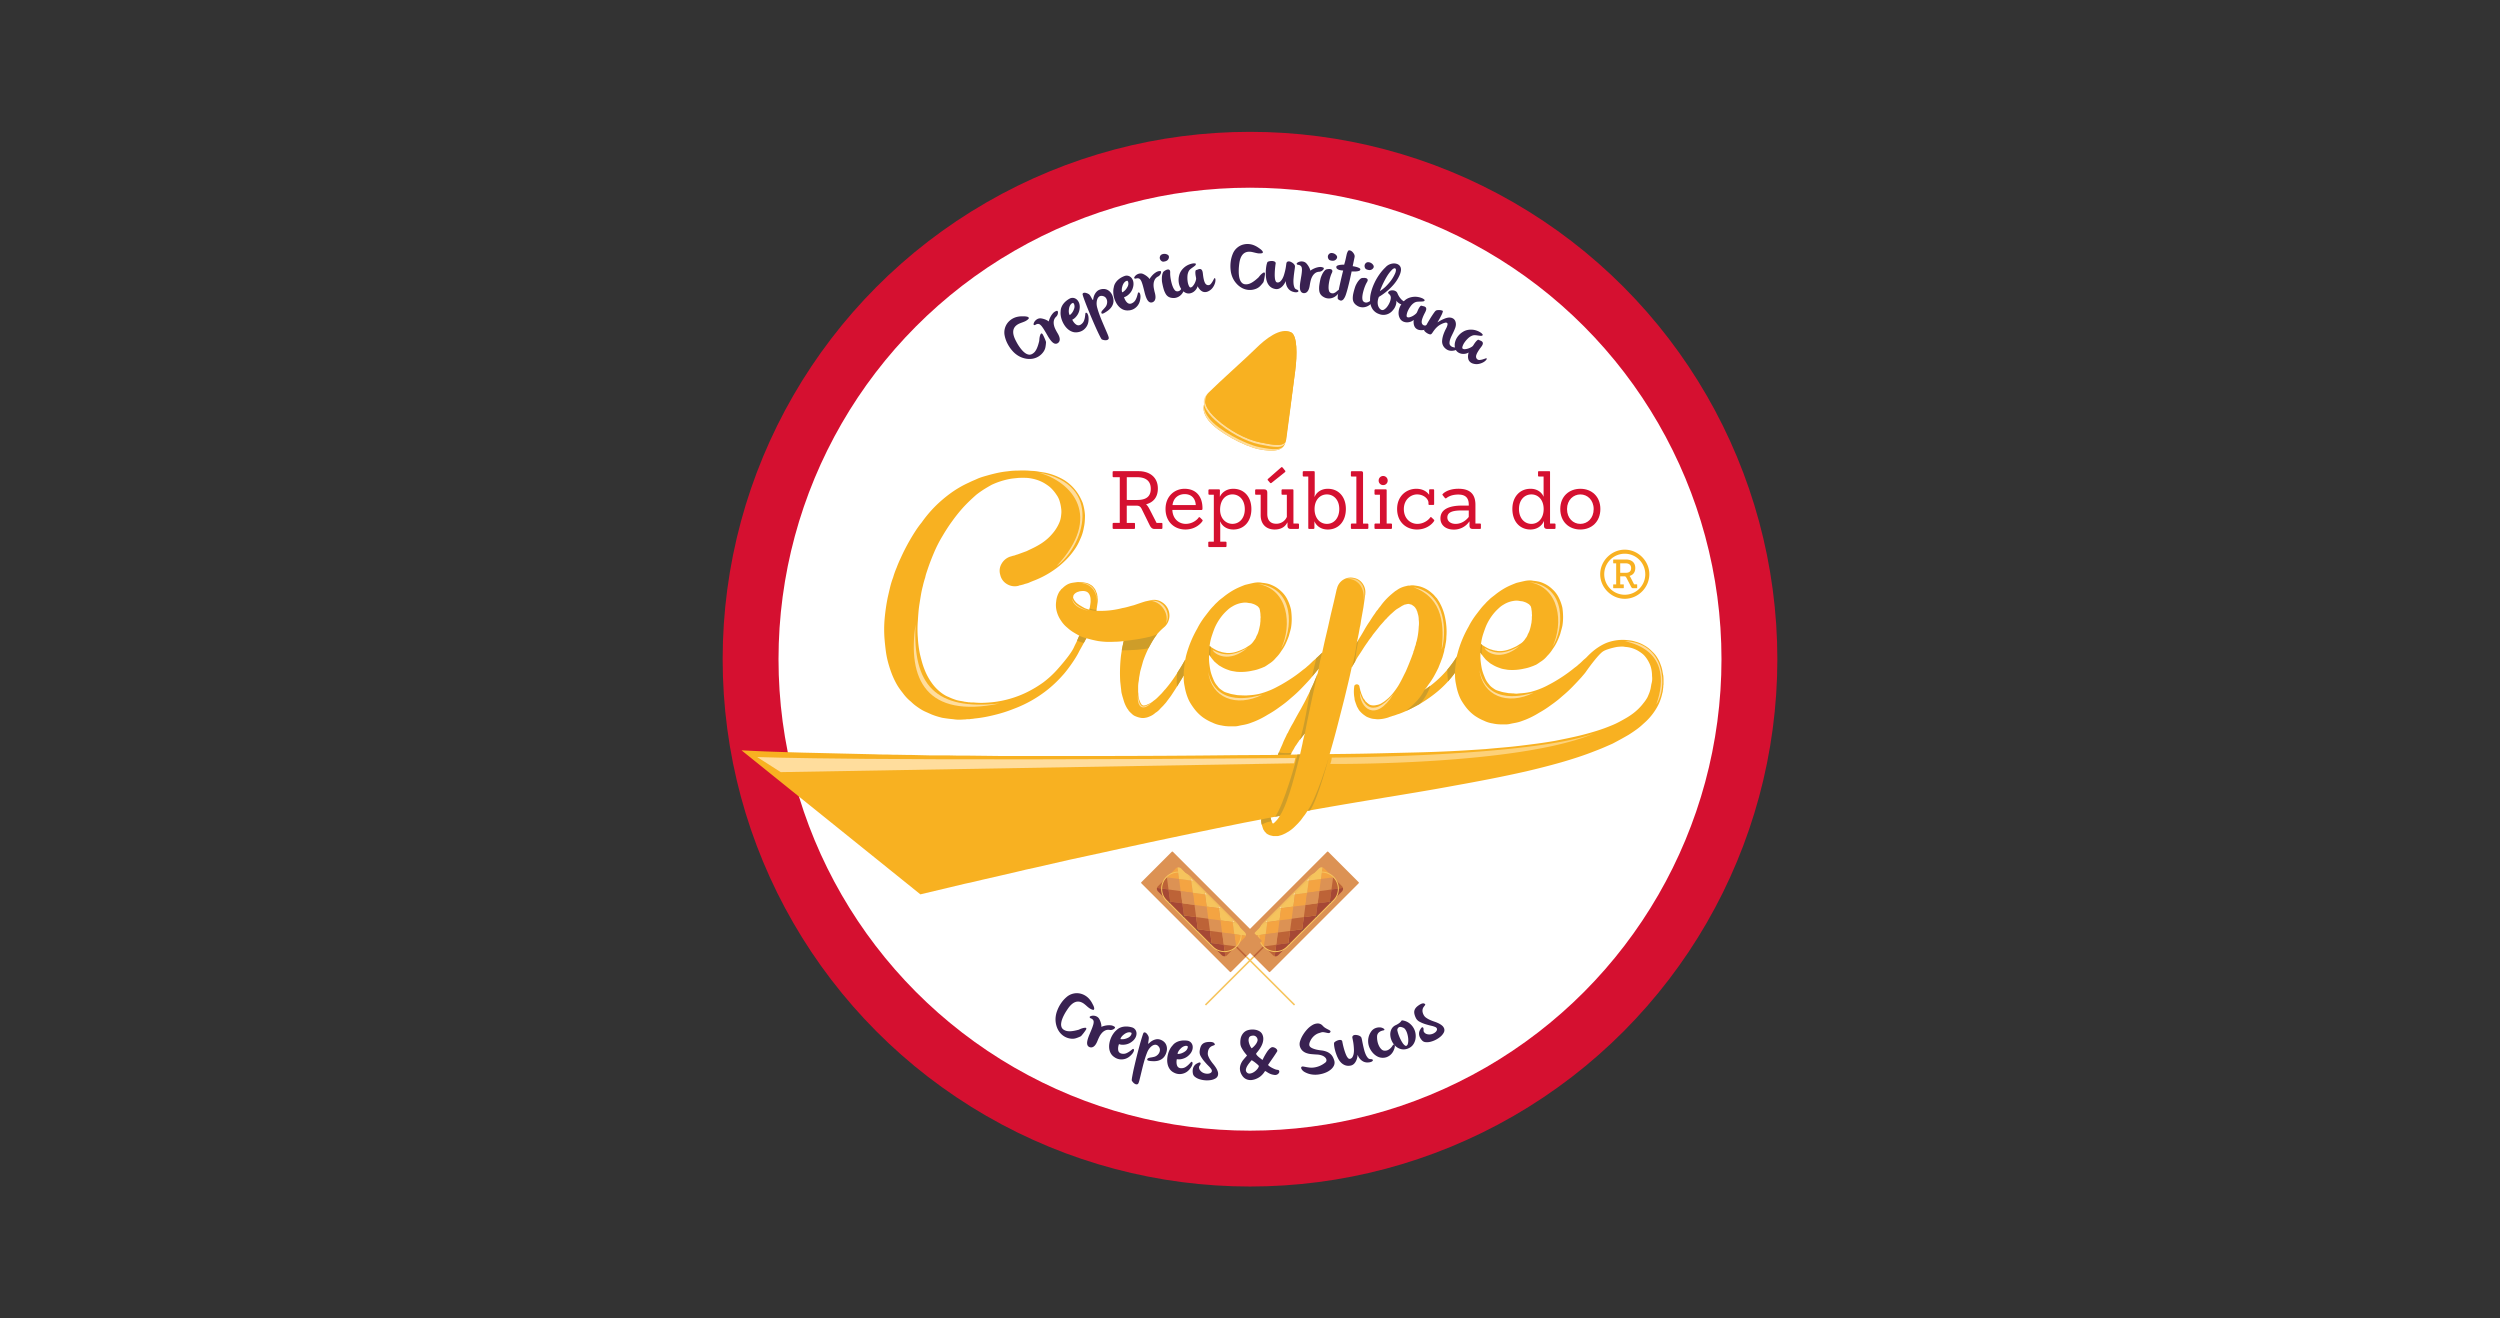 <svg id="Layer_1" data-name="Layer 1" xmlns="http://www.w3.org/2000/svg" xmlns:xlink="http://www.w3.org/1999/xlink" viewBox="-1184 -216 4096 2160"><rect x="-1184" y="-216" width="4096" height="2160" fill="#333333" stroke="none"/><defs><style>.cls-1{fill:none;}.cls-2{fill:#d51030;}.cls-3{fill:#fff;}.cls-4{fill:#f8b121;}.cls-5{fill:#ce9d29;}.cls-6{fill:#ffdd9d;}.cls-7{fill:#fdd179;}.cls-8{fill:#ffdc9d;}.cls-9{fill:#392151;}.cls-10{fill:#dc9254;}.cls-11{clip-path:url(#clip-path);}.cls-12{fill:#bd6337;}.cls-13{fill:#f4a442;}.cls-14{fill:#a64835;}.cls-15{fill:#f6c45d;}.cls-16{fill:#783e39;}.cls-17{clip-path:url(#clip-path-2);}</style><clipPath id="clip-path" transform="translate(-1184 -216)"><rect class="cls-1" x="2100.98" y="1413.96" width="53.27" height="159.99" rx="5.68" transform="translate(2575.68 4054.78) rotate(-135)"/></clipPath><clipPath id="clip-path-2" transform="translate(-1184 -216)"><rect class="cls-1" x="1941.76" y="1413.96" width="53.27" height="159.99" rx="5.68" transform="translate(-479.85 1829.43) rotate(-45)"/></clipPath></defs><title>logo-1</title><circle class="cls-2" cx="864" cy="864" r="864"/><circle class="cls-3" cx="864" cy="864" r="772.48"/><path class="cls-2" d="M1891.44,866.62c-3.82,0-5.93-2.37-7.91-6.32l-12.39-25.18c-1.85-4-3.7-6.47-8.31-6.6h-16.75v28.22H1858a1.4,1.4,0,0,1,1.59,1.58V865a1.46,1.46,0,0,1-1.59,1.58h-33.36c-1,0-1.71-.52-1.71-1.58v-6.72c0-1.06.53-1.58,1.71-1.58h10V781.85h-10a1.5,1.5,0,0,1-1.71-1.58v-6.73c0-1.06.53-1.58,1.71-1.58h40.61c18.2,0,31.78,9.76,31.78,28.48,0,13.71-6.86,22.54-19.39,25.84,2.25,1.72,4,4.62,6.2,8.84l11.08,21.62h8a1.4,1.4,0,0,1,1.59,1.58V865a1.46,1.46,0,0,1-1.59,1.58ZM1863,819.16c13.58,0,22.42-4.62,22.42-18.33,0-14.5-10.42-19-22.42-19h-16.88v37.31Z" transform="translate(-1184 -216)"/><path class="cls-2" d="M1920.78,835.51c.65,15.43,11.47,22.81,21.88,22.81,11.34,0,19.12-7.12,21-10.15a1.51,1.51,0,0,1,2.38-.4l3.55,3.56c.93.79,1.06,1.58.54,2.37-1.72,2.9-10.69,13.85-28.09,13.85-17.8,0-32.43-12.53-32.43-33.62,0-21.36,15.29-33.1,31.11-33.1,18.85,0,29.8,12.53,29.41,33a1.64,1.64,0,0,1-1.85,1.71Zm38.36-8c-.53-10.67-6.86-17.93-18.19-17.93-9.11,0-18.33,5.28-19.91,17.93Z" transform="translate(-1184 -216)"/><path class="cls-2" d="M1981.34,896.29a1.5,1.5,0,0,1-1.71-1.58V889c0-1.06.66-1.58,1.71-1.58h7.39V810.59h-7.12c-1.06,0-1.72-.53-1.72-1.58v-5.67c0-1.06.66-1.58,1.72-1.58H1997c1.06,0,1.72.52,1.72,1.58l-.14,10.41h.14c2.9-6.19,10-12.92,21.89-12.92,17.53,0,29.66,12.92,29.66,33.23,0,19.51-11.47,33.49-29.53,33.49-11.74,0-18.73-6.6-21.49-12.93h-.4s.4,4.22.4,6.07v26.77h8.57c1.05,0,1.71.52,1.71,1.58v5.67a1.5,1.5,0,0,1-1.71,1.58Zm58.15-62c0-15-8.83-24.26-20.3-24.26-10,0-20.18,7.78-20.18,25.19,0,14.89,10,23.07,20.18,23.07C2030.79,858.32,2039.49,848.82,2039.49,834.32Z" transform="translate(-1184 -216)"/><path class="cls-2" d="M2115.09,866.62c-3.82,0-5.67-1.45-5.67-5.53v-4.88H2109c-1.46,3-6.33,11.34-20.57,11.34s-22.81-9.1-22.94-22.95v-34H2058a1.4,1.4,0,0,1-1.58-1.58v-5.67a1.45,1.45,0,0,1,1.58-1.58h12.65c3.84,0,5.67,1.45,5.67,5.53V842c0,9.9,4.75,16.09,14.5,16.09a18.5,18.5,0,0,0,17.55-11.2V810.59h-7.13a1.4,1.4,0,0,1-1.57-1.58v-5.67a1.45,1.45,0,0,1,1.57-1.58h16.36a1.39,1.39,0,0,1,1.57,1.58v54.45h7.39a1.5,1.5,0,0,1,1.72,1.58V865c0,1.06-.67,1.58-1.72,1.58Zm-31.9-75.42a1.72,1.72,0,0,1-2.51-.39l-3.29-3.83a1.6,1.6,0,0,1,.26-2.49l21.22-18.6a1.63,1.63,0,0,1,2.51.13l4.09,5a1.72,1.72,0,0,1-.13,2.51Z" transform="translate(-1184 -216)"/><path class="cls-2" d="M2145.08,866.62a1.45,1.45,0,0,1-1.59-1.58V780.79h-7.38c-1.05,0-1.71-.52-1.71-1.58v-5.67c0-1.06.66-1.58,1.71-1.58h16.22c1.06,0,1.72.52,1.72,1.58v35.07c0,.53-.4,5.14-.4,5.14h.4c2.63-6.33,9.75-12.92,21.48-12.92,17.94,0,29.54,13.58,29.54,33,0,20.56-12.13,33.75-29.67,33.75-11.87,0-19-6.73-21.75-13.32h-.13V865c0,1.06-.67,1.58-1.72,1.58Zm49.18-32.69c0-14.9-9.1-23.87-20.31-23.87-10.81,0-20.17,8.57-20.17,24,0,14.89,8.84,24.26,20.17,24.26C2185.82,858.32,2194.26,848.56,2194.26,833.93Z" transform="translate(-1184 -216)"/><path class="cls-2" d="M2215,866.62a1.49,1.49,0,0,1-1.7-1.58v-5.67a1.49,1.49,0,0,1,1.7-1.58h7.26v-77H2215a1.49,1.49,0,0,1-1.7-1.58v-5.67A1.49,1.49,0,0,1,2215,772h14.65c2.64,0,3.56,1,3.56,3.29v82.54h7c1.06,0,1.72.53,1.72,1.58V865c0,1.06-.66,1.58-1.72,1.58Z" transform="translate(-1184 -216)"/><path class="cls-2" d="M2253.66,866.62c-1,0-1.71-.52-1.71-1.58v-5.67a1.5,1.5,0,0,1,1.71-1.58h7.26v-47.2h-7.26A1.5,1.5,0,0,1,2252,809v-5.67c0-1.06.66-1.58,1.71-1.58h16.61a1.39,1.39,0,0,1,1.59,1.58v54.45h7c1.07,0,1.72.53,1.72,1.58V865c0,1.06-.65,1.58-1.72,1.58Zm12.53-71.85a7.27,7.27,0,0,1-7.39-7.25,7.39,7.39,0,1,1,14.77,0A7.26,7.26,0,0,1,2266.19,794.77Z" transform="translate(-1184 -216)"/><path class="cls-2" d="M2349.15,851.33a1.61,1.61,0,0,1,.39,2.37c-1.57,2.9-10.67,13.85-28.08,13.85-17.8,0-32.43-12.53-32.43-33.62,0-21.36,15.42-33.1,31.38-33.1,12,0,18.19,5.8,21,9.76h.13l-.13-7.25a1.6,1.6,0,0,1,1.72-1.72h5c1.05,0,1.57.66,1.57,1.72v22.41a1.44,1.44,0,0,1-1.57,1.58H2342a1.45,1.45,0,0,1-1.59-1.58v-2.24c-.13-5.67-7.26-13.45-18.73-13.45-9.88,0-21.61,8.18-21.61,24s11.07,24.26,22,24.26c11.34,0,19.1-7.25,21-10.28a1.38,1.38,0,0,1,2.24-.41Z" transform="translate(-1184 -216)"/><path class="cls-2" d="M2413.29,866.62c-3.83,0-5.67-1.45-5.67-5.53v-6.73h-.26a30.21,30.21,0,0,1-25.73,13.32c-12.25,0-21.61-6.86-21.61-18.33,0-15,14.5-21,35.33-21h11.07v-1.58c0-12.53-7-16.49-17.13-16.49-14,0-19.39,6.07-19.91,6.07a1.64,1.64,0,0,1-2-.4l-3.69-4.61a1.31,1.31,0,0,1,.26-2.11c.66-.79,7.91-8.44,25.71-8.44,17,0,27.69,7.12,27.69,26.37v30.59h7.39a1.39,1.39,0,0,1,1.57,1.58V865a1.39,1.39,0,0,1-1.57,1.58Zm-6.87-30.32H2396c-13.72,0-24.66,1.72-24.66,11.6,0,5.94,5.27,10.42,13.58,10.42,11.08,0,18.45-7.38,21.48-11.34Z" transform="translate(-1184 -216)"/><path class="cls-2" d="M2535.45,866.62c-3.95,0-5.8-1.45-5.8-5.53V853.7h-.13c-2.51,6.46-10,13.85-22,13.85-17.53,0-29.65-13.19-29.65-33.75,0-19.39,11.86-33,29.79-33,11.74,0,18.59,6.59,21.36,12.92h.13s-.13-2.63-.13-4.35V780.79h-7.39a1.48,1.48,0,0,1-1.7-1.58v-5.67a1.48,1.48,0,0,1,1.7-1.58H2538a1.39,1.39,0,0,1,1.59,1.58v84.25h7.38a1.4,1.4,0,0,1,1.59,1.58V865a1.45,1.45,0,0,1-1.59,1.58Zm-6.33-32.56c0-15.43-9.22-24-20-24-11.34,0-20.43,9-20.43,23.87,0,14.63,8.57,24.39,20.43,24.39C2520.42,858.32,2529.12,849,2529.12,834.06Z" transform="translate(-1184 -216)"/><path class="cls-2" d="M2556.35,833.93c0-20.84,14.63-33.1,33-33.1s32.69,12.53,32.69,33.1-14,33.62-32.83,33.62S2556.35,854.62,2556.35,833.93Zm54.71.13c0-15-10.41-24-21.75-24s-21.89,9-21.89,24,10,24.26,21.75,24.26C2601.05,858.32,2611.06,849,2611.06,834.06Z" transform="translate(-1184 -216)"/><path class="cls-4" d="M2402.91,1058.06a6,6,0,0,0-4.27,0,6.23,6.23,0,0,0-3.48,2.71,181.73,181.73,0,0,1-22.83,35.2,174.12,174.12,0,0,1-30.17,28.63l-8.12,5.8q3.09-3.86,6.18-8.51a120.9,120.9,0,0,0,9.1-13.73q4-7.15,7.54-14.51c.26-.78.52-1.48.77-2.13s.52-1.22.78-1.74c.25-.77.52-1.48.78-2.13s.5-1.22.76-1.74c.52-1.29,1-2.71,1.56-4.25a17.79,17.79,0,0,0,.77-1.94,14,14,0,0,1,.77-1.93l2.33-8.13a20.45,20.45,0,0,0,1-4.45,14,14,0,0,1,1-4.06c.26-1.28.52-2.71.78-4.26s.52-3,.78-4.25c.24-1.55.44-3,.58-4.45s.19-2.9.19-4.45a103.73,103.73,0,0,0,0-17.8c-.26-3.09-.65-6.19-1.16-9.28s-1.17-6.19-1.93-9.28a82.89,82.89,0,0,0-7-18.19q-1.17-2.33-2.52-4.45c-.9-1.41-1.87-2.9-2.89-4.45a50.65,50.65,0,0,1-3.68-4.06,30,30,0,0,0-4.07-4.06,53.25,53.25,0,0,0-8.89-6.58,49.09,49.09,0,0,0-10.84-4.64c-2.06-.52-3.94-.9-5.6-1.17s-3.55-.51-5.61-.77H2313a11.84,11.84,0,0,0-2.9.39H2307a3.16,3.16,0,0,1-1.36.38,3.19,3.19,0,0,0-1.35.39,41.53,41.53,0,0,0-10.45,3.49,32.61,32.61,0,0,0-4.25,2.51c-1.3.91-2.58,1.74-3.88,2.51q-3.86,3.11-7,5.81t-6.19,5.8a99.56,99.56,0,0,0-10.45,12.38c-.78,1-1.55,2-2.33,2.9a25.58,25.58,0,0,0-2.32,3.29,24.23,24.23,0,0,0-2.52,2.91c-.64.9-1.35,2-2.12,3.28q-2.33,3.11-4.45,6.38t-4.06,6.39a149.55,149.55,0,0,0-8.12,12.77q-1.95,3.48-3.88,6.77c-1.29,2.19-2.57,4.32-3.87,6.38a35.31,35.31,0,0,0-2.7,4.84,37.63,37.63,0,0,1-2.71,4.84c.52-2.58,1-5.1,1.55-7.55s1-5,1.54-7.54l1.94-10.84a40.19,40.19,0,0,0,1.16-5.41l.78-5.42,1.93-10.83,1.94-10.84c.24-1.8.5-3.6.76-5.42l.78-5.41.78-5.8.38-2.71a10,10,0,0,0,.38-3.09,24.22,24.22,0,0,0-4.25-16.25,22,22,0,0,0-13.93-9.29,22.52,22.52,0,0,0-17.79,2.71,22.83,22.83,0,0,0-10.45,14.7l-.38.78-4.65,20.5-5,20.89-4.65,20.89-5,21.28c-1.54,6.77-3,13.59-4.49,20.42l-1.31,1.63c-1,.78-7.09,6.52-9.67,8.71s-4.51,3.93-5.81,5.22-2.63,2.58-4,3.87-2.78,2.45-4.06,3.48a33.9,33.9,0,0,1-4.07,3.49c-1.42,1-2.78,2.06-4.06,3.09q-8.11,6.58-16.83,12.38t-17.6,10.83q-4.28,2.33-8.71,4.65c-3,1.54-6,3-9.09,4.25s-6.19,2.45-9.28,3.48-6.19,1.93-9.29,2.71a112.24,112.24,0,0,1-18.57,2.32c-2.85.52-15.35-.38-16.64-.38-2.84-.52-5.41-1-7.74-1.36a35.87,35.87,0,0,1-6.58-1.74,49.72,49.72,0,0,1-5.6-1.74,16.38,16.38,0,0,1-4.46-2.51c-1.54-1-3-2.07-4.25-3.1a20.75,20.75,0,0,1-3.87-4.26,36.36,36.36,0,0,1-7-11.6q-1.54-3.48-2.9-7.55a58.18,58.18,0,0,1-2.13-8.31q-.78-4.26-1.36-8.71a72.7,72.7,0,0,1-.58-9.48v-6.19c.26.26,3.35,5,4.65,6.58s2.57,3.1,3.86,4.64a18.58,18.58,0,0,0,2.71,2.32,10.43,10.43,0,0,0,2.33,1.94,19.87,19.87,0,0,0,2.51,2.13,21.36,21.36,0,0,0,2.9,1.73,54.66,54.66,0,0,0,12.38,5.81,33.84,33.84,0,0,0,3.29,1.16c.9.26,2,.52,3.29.77l7,1.16a85.13,85.13,0,0,0,26.7-1.93,62,62,0,0,0,12.38-3.48,26,26,0,0,0,3.09-1.16,1.12,1.12,0,0,0,.78-.39l1.16-.39a6.77,6.77,0,0,1,1.94-.77c2.57-1.55,4.89-3.09,7-4.64a43,43,0,0,0,11.61-10.06,59.12,59.12,0,0,0,8.89-11.22,71.65,71.65,0,0,0,7.17-12c1.92-4.12,3.67-8.38,5.21-12.76.52-2.07,1.1-4.19,1.74-6.39s1.22-4.44,1.74-6.77a86.19,86.19,0,0,0,1.16-14.31,108.75,108.75,0,0,0-1.16-15.48,68.92,68.92,0,0,0-5.41-15.47,45.71,45.71,0,0,0-10.83-14.71,48.39,48.39,0,0,0-15.1-10,36.91,36.91,0,0,0-8.31-2.71q-4.07-.76-7.93-1.16a30.06,30.06,0,0,0-7.55-.58,44.11,44.11,0,0,0-7.15,1c-2.33.53-4.59,1-6.77,1.55s-4.33,1-6.39,1.55q-7,2.71-12,5a101.12,101.12,0,0,0-11,6q-5.22,3.29-10.25,7.15c-1.55,1.3-3.1,2.52-4.64,3.68s-3.1,2.39-4.65,3.67c-1.29,1.3-2.7,2.65-4.25,4.07a45.6,45.6,0,0,0-4.26,4.45,95.24,95.24,0,0,0-7.74,8.7c-2.31,3-4.64,6-7,9.09s-4.52,6.26-6.58,9.48a110.76,110.76,0,0,0-5.8,10.26,182.16,182.16,0,0,0-18.18,44.1c-.58,2.18-1,4.49-1.42,6.75-.47.85-.94,1.67-1.42,2.53-1.54,2.85-3.09,5.55-4.63,8.13s-3.23,5.16-5,7.73a233.38,233.38,0,0,1-21.67,30.18,27,27,0,0,0-3.1,3.49,19.43,19.43,0,0,0-1.55,1.74,20.68,20.68,0,0,1-1.54,1.73l-6.58,6.58a42.38,42.38,0,0,1-6.58,5.42,26.79,26.79,0,0,1-7,4.64c-1.29.53-2.45,1-3.48,1.55a14.48,14.48,0,0,1-3.1,1.16c-.52,0-2.19.39-2.71.39a1.71,1.71,0,0,1-.77-.19,1.73,1.73,0,0,0-.77-.2c-.26-.25-.45-.38-.58-.38s-.33-.13-.58-.39a5.65,5.65,0,0,1-1.16-1.55c-.53-.51-1.3-2.06-2.33-4.64a23.62,23.62,0,0,1-1.93-7,19.39,19.39,0,0,1-.39-3.87,20.28,20.28,0,0,0-.38-3.86v-8.51a47.2,47.2,0,0,1,.77-8.52,37.37,37.37,0,0,0,.58-4.25,37.88,37.88,0,0,1,.58-4.26c.26-1.29.51-2.71.77-4.25s.52-3,.78-4.26c.77-2.83,1.55-5.61,2.32-8.32s1.55-5.47,2.32-8.32a184.44,184.44,0,0,1,14.32-31.33,70.32,70.32,0,0,1,4.25-6.77q2.33-3.28,4.64-6.39a99,99,0,0,1,10.45-10.44,24.62,24.62,0,0,0,7.93-11,25,25,0,0,0,1-14.12,25.23,25.23,0,0,0-11.22-16.25,23.67,23.67,0,0,0-19-3.48l-8.9,1.93q-5,1.56-9.48,3.1c-3,1-6,2.07-9.09,3.09-3.09.78-6.19,1.62-9.28,2.52a79.67,79.67,0,0,1-9.29,2.12,141.9,141.9,0,0,1-35.2,4.65h-7.74c.51-2.58,2-13.22,2.13-14.12a23.62,23.62,0,0,0,.19-3.29,20.37,20.37,0,0,0-.19-2.9,22.17,22.17,0,0,1-.19-3.29,24.16,24.16,0,0,1-.59-3.1,9.68,9.68,0,0,0-1-3.09c-.53-1.29-1-2.45-1.36-3.49a12.89,12.89,0,0,0-1.74-3.09c-.78-1-1.55-2-2.32-2.9a16.81,16.81,0,0,0-2.71-2.52c-1.29-.77-2.39-1.41-3.29-1.93a27.93,27.93,0,0,0-3.29-1.55,77.44,77.44,0,0,0-10.06-1.93h-6.19s-8.12,1-10.44,1.54a26.78,26.78,0,0,0-7,2.71c-1.28.78-2.44,1.55-3.48,2.32a33.73,33.73,0,0,0-3.1,2.71,13.53,13.53,0,0,1-1.54,1.36,16.78,16.78,0,0,0-1.55,1.35,22.05,22.05,0,0,1-2.71,3.48,38.55,38.55,0,0,0-5.41,16.64,40,40,0,0,0,1.16,16.64,47.63,47.63,0,0,0,7,14.7,46.79,46.79,0,0,0,10.06,11.22,64.47,64.47,0,0,0,9.67,7.35q5,3.09,10.06,5.8a1.11,1.11,0,0,1-.38.77c-1.3,3.1-2.71,6.33-4.26,9.68-.77,1.55-1.55,3.09-2.32,4.64s-1.55,3.23-2.32,5c-.37.72-.79,1.45-1.18,2.18-6.85,12.46-24.4,31.77-26.17,33.8a157.6,157.6,0,0,1-22.44,20.51,189.15,189.15,0,0,1-25.92,15.66,166.41,166.41,0,0,1-28.24,11,169.25,169.25,0,0,1-29.4,5.8q-7.76.78-15.09,1a118.82,118.82,0,0,1-15.09-.58h-3.68a18.57,18.57,0,0,1-3.67-.39h-1.94l-1.93-.39a8.78,8.78,0,0,1-1.74-.19,8.94,8.94,0,0,0-1.74-.19c-2.32-.52-4.65-1-7-1.35s-4.52-.84-6.58-1.36c-2.32-.77-4.52-1.55-6.58-2.32a65.35,65.35,0,0,1-6.19-2.71,38.69,38.69,0,0,1-5.81-2.71,58.6,58.6,0,0,1-5.41-3.48,72.46,72.46,0,0,1-17-17.41,96.89,96.89,0,0,1-11.6-21.66,121.67,121.67,0,0,1-4.07-12q-1.72-6.18-3.28-12.77a175.35,175.35,0,0,1-3.49-26.69,172.9,172.9,0,0,1,0-28.24c.26-4.65.59-9.35,1-14.13s1-9.47,1.75-14.12c.77-4.89,1.54-9.67,2.32-14.31s1.8-9.41,3.09-14.32q.77-3.48,1.74-7c.64-2.32,1.36-4.64,2.13-7a63.62,63.62,0,0,1,1.93-7.35l2.33-7q4.64-13.54,10.44-27.08A209.71,209.71,0,0,1,1544,878.54q3.85-6.57,7.73-12.57t8.13-11.8A258.66,258.66,0,0,1,1578.46,831q5-5.41,10.25-10.44t11-10.06q5.43-4.26,12-8.51,3.09-1.94,6.38-3.87t6.77-3.87a125.17,125.17,0,0,1,28.25-9.29q3.86-.76,7.54-1.16l7.55-.77a145.84,145.84,0,0,1,15.08,0,77.26,77.26,0,0,1,14.71,2.9,63.14,63.14,0,0,1,13.54,6q3.09,1.93,5.8,3.87a43.76,43.76,0,0,1,5.41,4.64,65.71,65.71,0,0,1,8.13,10.06,34.74,34.74,0,0,1,5.41,11.22,66,66,0,0,1,2.32,11.22,37.79,37.79,0,0,1,0,10.83,40.85,40.85,0,0,1-2.32,10.84,67.48,67.48,0,0,1-12,19.73,77.57,77.57,0,0,1-8.51,8.7,85.71,85.71,0,0,1-10.06,7.55q-3.1,1.94-5.8,3.47c-1.81,1-3.74,2.08-5.81,3.1s-4.06,2-6,2.9-3.93,1.88-6,2.9l-12.76,4.65a27.8,27.8,0,0,1-3.49,1.16,15,15,0,0,0-3.09,1.16l-3.49.77-3.48,1.16h-.38a25.53,25.53,0,0,0-14.32,11.61,22.46,22.46,0,0,0-2.32,18.19,23.19,23.19,0,0,0,11,15.28,24.54,24.54,0,0,0,18.77,2.89l1.93-.77,2.32-.38a17.88,17.88,0,0,1,2.14-.58,18.16,18.16,0,0,0,2.12-.58,32.85,32.85,0,0,1,4.26-1.36,31.25,31.25,0,0,0,4.25-1.35q4.26-1.93,8.32-3.48t8.32-3.49a153.38,153.38,0,0,0,31.34-18.95,146.41,146.41,0,0,0,14.12-12.77,118.09,118.09,0,0,0,12.18-14.71,84.49,84.49,0,0,0,9.68-17.4,71.22,71.22,0,0,0,6.19-19.35,69.84,69.84,0,0,0,1.55-10.05c.25-3.35.38-6.84.38-10.45a83.09,83.09,0,0,0-3.87-20.51q-1.93-4.64-4.25-9.09a71.51,71.51,0,0,0-5.42-8.71,72.56,72.56,0,0,0-13.54-14.31,71.28,71.28,0,0,0-7.74-5.42,83,83,0,0,0-8.12-4.25,96,96,0,0,0-17-6.19,69.22,69.22,0,0,0-8.31-1.74c-2.71-.39-5.49-.83-8.32-1.35a63.36,63.36,0,0,0-8.51-1c-2.85-.13-5.68-.32-8.51-.58q-8.13-.39-16.25,0a116.52,116.52,0,0,0-16.64,1.16,142.94,142.94,0,0,0-16.25,2.51q-8.13,1.74-16.25,4.06c-2.84.78-5.55,1.55-8.12,2.33s-5.16,1.67-7.74,2.7q-4.26,1.95-7.93,3.49t-7.54,3.48a164.87,164.87,0,0,0-15.09,7.73q-7.35,4.27-14.32,9.29t-13.54,10.64q-6.59,5.61-12.38,11.41A206.28,206.28,0,0,0,1510,856.1a150.1,150.1,0,0,0-10,13.74q-4.65,7.15-8.9,14.51t-8.13,14.89q-3.87,7.54-7.35,15.28-3.87,8.13-6.57,15.48a134,134,0,0,0-5.8,16.24,128.14,128.14,0,0,0-5,16.26q-1.94,8.12-3.86,16.63a322.18,322.18,0,0,0-5,34.63,196.8,196.8,0,0,0,0,35q.77,8.91,1.93,17.8a142.87,142.87,0,0,0,3.48,17.79q2.32,8.91,5.61,17.8a131.22,131.22,0,0,0,7.93,17.41,87.26,87.26,0,0,0,5,8.13q2.7,3.87,5.81,7.73a75.38,75.38,0,0,0,6.38,7.74,68.29,68.29,0,0,0,7.16,6.58,67.05,67.05,0,0,0,7.35,6.38q3.86,2.89,8.12,5.61a62,62,0,0,0,8.71,4.64q4.44,1.93,8.7,3.88,4.65,1.92,9.09,3.28t9.1,2.52q9.28,1.55,18.18,2.32a55.87,55.87,0,0,0,9.09.77q4.44,0,8.71-.39a15.93,15.93,0,0,0,4.25-.38h4.26a37.37,37.37,0,0,1,4.25-.58,40,40,0,0,0,4.26-.58q8.13-.78,16.44-2.32c5.55-1,10.89-2.2,16.06-3.49q8.11-1.94,16-4.45t15.67-5.6a202.25,202.25,0,0,0,56.87-32.51,199.06,199.06,0,0,0,23.61-22.82c3.86-3.87,20-24.58,27-39.46h0c4.23-7.45,9.52-17,10.46-19.34a2.88,2.88,0,0,0,.59-.77,2.78,2.78,0,0,1,.58-.77,179,179,0,0,0,19.34,4.64,122.36,122.36,0,0,0,25.54,1.16,115.44,115.44,0,0,0,16.25-1.16q-3.1,13.15-4.65,24.76a247.74,247.74,0,0,0-1.15,41.4l1.15,10.44c.26,1.81.45,3.55.58,5.23a26.17,26.17,0,0,0,1,5.22c.51,2.07,1,3.93,1.55,5.61s1,3.42,1.55,5.22a52.18,52.18,0,0,0,4.64,10.83,13.42,13.42,0,0,0,1.74,2.71,14.67,14.67,0,0,1,1.74,2.71,46.84,46.84,0,0,0,5,5,16.9,16.9,0,0,0,6.58,4.25,34.28,34.28,0,0,0,7.73,2.33,19.72,19.72,0,0,0,7.74,0,23.55,23.55,0,0,0,6.58-1.94,29.58,29.58,0,0,0,10.06-6.19,30.14,30.14,0,0,0,8.13-7c1.28-1.3,2.51-2.52,3.67-3.68a46,46,0,0,0,3.29-3.67,28.85,28.85,0,0,0,3.28-3.87q1.35-1.93,2.91-3.87c.51-.77,1-1.48,1.55-2.13s1-1.35,1.54-2.13a8.88,8.88,0,0,0,1.36-1.73c.38-.65.83-1.36,1.35-2.14q5.41-8.12,10.45-16.25c3-4.79,5.93-9.72,8.9-14.72,0,1.69-.13,3.37-.08,5.06A66.75,66.75,0,0,0,1941,1125a92.37,92.37,0,0,0,3.47,13.93q1.17,3.48,2.71,7a52.05,52.05,0,0,0,3.49,6.58q1.92,3.09,4.25,6.38a79.53,79.53,0,0,0,5,6.38,68,68,0,0,0,12,10.84c2.31,1.55,4.64,3,7,4.25a65.47,65.47,0,0,0,7.35,3.49,49,49,0,0,0,14.7,4.64,64.92,64.92,0,0,0,14.71,1.55h7a27.46,27.46,0,0,0,6.58-.78c2.32-.52,4.57-1,6.77-1.36s4.31-.83,6.39-1.35a57.88,57.88,0,0,0,6.19-1.93l6.19-2.32a138.25,138.25,0,0,0,22.05-11.22,172.62,172.62,0,0,0,19.73-12.77q5-3.48,9.47-7t8.71-7.35a210.51,210.51,0,0,0,16.64-15.28q7.72-7.92,15.08-16.05l7-8.51,7-8.51.19-.24c-.59,2.65-1.15,5.33-1.75,8l-.78,1.94a14.81,14.81,0,0,1-.77,2.7l-1.16,2.33-.78,2.32c-.76,1.8-1.48,3.48-2.12,5s-1.36,3.22-2.13,5q-4.65,9.67-9.67,19.34-2.31,5-4.84,9.67t-5.21,9.68c-1.82,3.09-3.62,6.24-5.43,9.47s-3.6,6.52-5.41,9.87c-.78,1.55-1.61,3.1-2.52,4.64s-1.86,3.22-2.9,5c-.78,1.55-1.6,3.16-2.51,4.84s-1.74,3.41-2.52,5.22a18.18,18.18,0,0,0-2.7,5c-.52,1-4.19,8.57-4.85,10.25s-1.34,3.42-2.12,5.23q-4.64,10.05-8.51,20.5t-7.74,20.89a432.65,432.65,0,0,0-12.77,42.56l-.77,2.71v1.16l-.39,1.55-1.16,5.8a34.83,34.83,0,0,0-1,5.61,32.82,32.82,0,0,1-1,5.61q-.39,3.09-.58,6c-.13,1.94-.2,3.93-.2,6v6.2a14.77,14.77,0,0,1,.39,3.09c.05,1.16,2.35,9.3,3.48,11.22a7.53,7.53,0,0,1,1.36,1.93,4.86,4.86,0,0,0,1.74,1.93,9.44,9.44,0,0,0,4.25,3.49,14,14,0,0,0,5.42,1.93,3.12,3.12,0,0,0,1.35.39,3.12,3.12,0,0,1,1.36.39h6.57a11.22,11.22,0,0,0,4.26-.78,29.86,29.86,0,0,0,7.35-2.7,24.16,24.16,0,0,0,3.49-1.75c1-.65,2.06-1.22,3.08-1.74a60.38,60.38,0,0,0,10.84-8.51l4.64-4.64c.78-.78,1.49-1.55,2.13-2.32s1.36-1.55,2.12-2.32c1.3-1.55,2.52-3.17,3.68-4.84s2.39-3.29,3.67-4.84a159.36,159.36,0,0,0,12.39-20.5l4.65-10.45c.76-1.8,1.54-3.54,2.31-5.22s1.55-3.55,2.32-5.61a35.4,35.4,0,0,1,1.94-5.22,31.62,31.62,0,0,0,1.94-5.62q1.15-2.7,2.12-5.22c.65-1.68,1.23-3.41,1.75-5.22q1.92-5.42,3.48-10.64t3.47-10.64c.52-1.8,1-3.55,1.56-5.22s1-3.42,1.54-5.22l3.1-10.84q6.2-21.27,11.6-42.36t10.84-42.36q3.09-12.78,6.19-25.73t5.8-25.73a24.34,24.34,0,0,0,1.35-2.32,20,20,0,0,1,1.36-2.32c1.28-2.06,2.5-4.19,3.68-6.38s2.38-4.32,3.67-6.39q4.24-6.18,8.12-12.38c2.57-4.12,5.29-8.13,8.12-12a66.66,66.66,0,0,1,4.26-6,61.54,61.54,0,0,0,4.25-6l9.29-11.6a69.31,69.31,0,0,1,4.65-5.61q2.31-2.52,4.64-5.23a16.68,16.68,0,0,1,2.51-2.7,17.35,17.35,0,0,0,2.52-2.72l5-5q2.7-2.32,5.22-4.64a52.61,52.61,0,0,1,5.23-4.26l5.79-3.48a29.16,29.16,0,0,1,5.43-3.1,6.13,6.13,0,0,1,2.5-1,13.48,13.48,0,0,0,2.52-.58,16.73,16.73,0,0,1,3.87-.39h.78V990h.38a2.65,2.65,0,0,1,1.16.2,2.68,2.68,0,0,0,1.16.19,19.7,19.7,0,0,1,3.09,1.94,12.66,12.66,0,0,1,4.65,5,3.61,3.61,0,0,1,1,1.75,6.07,6.07,0,0,0,1,2.13c.25.77.64,2.19,1.16,4.25a31.36,31.36,0,0,1,1.16,4.84,36.85,36.85,0,0,1,.38,5.22,40.53,40.53,0,0,1,0,11.22,115.12,115.12,0,0,1-3.48,24,14.69,14.69,0,0,0-1,3.28,27.52,27.52,0,0,1-.58,2.9,24.21,24.21,0,0,0-1.93,6.19,7.91,7.91,0,0,0-.57,1.55,7.75,7.75,0,0,1-.6,1.55,7,7,0,0,0-.76,3.09,26,26,0,0,0-1.16,3.1,27.18,27.18,0,0,0-1.16,3.1q-2.33,6.19-4.85,12.38t-5.21,12.38q-3.12,6.19-6,12c-1.93,3.87-4.07,7.74-6.39,11.61q-3.47,5.42-7.54,10.64a75.26,75.26,0,0,1-8.71,9.47c-1.54,1.3-3.1,2.59-4.64,3.88a34.24,34.24,0,0,1-5,3.47,22.4,22.4,0,0,1-10.05,3.88,17.43,17.43,0,0,1-8.9,0,9.47,9.47,0,0,1-4.26-2.33,12.84,12.84,0,0,1-2.13-1.74,14.34,14.34,0,0,0-2.12-1.74,13.48,13.48,0,0,0-.78-1.35,12.64,12.64,0,0,1-.78-1.36,4.86,4.86,0,0,1-1-1.16,6.86,6.86,0,0,0-1-1.16c-.53-1-1-2-1.36-2.9s-.84-2-1.36-3.29a14.17,14.17,0,0,1-1.15-3.09,30.73,30.73,0,0,0-1.16-3.48c-.26-1.29-.52-2.45-.78-3.49s-.52-2.19-.78-3.48c-.26-1.8-1.54-3-3.87-3.48a5.6,5.6,0,0,0-3.28,1,3.34,3.34,0,0,0-1.36,2.91,57.45,57.45,0,0,0,0,16.25,38.5,38.5,0,0,1,.58,4.06,13.94,13.94,0,0,0,1,4.06c.5,1.55,1,3,1.54,4.45s1,2.77,1.54,4.06c.78,1.29,1.55,2.64,2.33,4.07a17.68,17.68,0,0,0,3.1,4.06,39.44,39.44,0,0,0,7.73,6.57,16.76,16.76,0,0,0,4.45,2.52q2.52,1,4.84,1.74a26,26,0,0,0,5.22,1c1.67.13,3.41.32,5.22.58a58.24,58.24,0,0,0,18.57-3.1,24,24,0,0,1,4.64-1.55,7,7,0,0,1,1.94-.77,50.57,50.57,0,0,0,5.61-1.74q2.52-1,5.22-1.74a184.41,184.41,0,0,0,20.9-9.29,211.61,211.61,0,0,0,37.91-24,166.62,166.62,0,0,0,16.82-15.08,164.44,164.44,0,0,0,14.52-17,183.56,183.56,0,0,0,12.76-18.58,203.7,203.7,0,0,0,10.45-19.72C2407.41,1062.44,2406.51,1059.87,2402.91,1058.06Zm-417.06-17.42q1.53-4.64,3.28-9.28a69.69,69.69,0,0,1,4.07-8.9,87.67,87.67,0,0,1,11.21-16.25,78.45,78.45,0,0,1,6.58-6.57,37.46,37.46,0,0,1,7.74-5.8,42.66,42.66,0,0,1,17-6.2,23.91,23.91,0,0,1,8.52,0,37.77,37.77,0,0,0,4.06.58,14.34,14.34,0,0,1,4.06,1,22.3,22.3,0,0,1,6.58,3.1,7,7,0,0,1,2.32,1.74,20.68,20.68,0,0,0,1.54,1.74,6.54,6.54,0,0,1,1.16,3.09,3.91,3.91,0,0,1,.4,1.75,6.66,6.66,0,0,0,.38,2.12,11,11,0,0,0,.2,1.93,18,18,0,0,1,.19,2.72,19.09,19.09,0,0,0,.19,2.9,10.05,10.05,0,0,1-.19,3.28v3.49a17.79,17.79,0,0,1-.39,3.48,18.14,18.14,0,0,1-.38,3.68c-.26,1.15-.52,2.38-.78,3.67a71.15,71.15,0,0,1-1.94,7.54,29,29,0,0,1-3.09,6.77,17.91,17.91,0,0,1-3.48,6.58c-.52.77-1.1,1.62-1.74,2.52a18.92,18.92,0,0,1-1.74,2.13,4.93,4.93,0,0,0-1,1.15,2.23,2.23,0,0,1-1,.78l-.4.38-.38.39a2.81,2.81,0,0,1-.78.58,3.58,3.58,0,0,0-.78.58c-1.28.78-2.5,1.55-3.67,2.33s-2.39,1.54-3.68,2.31c-2.57,1.3-5.09,2.46-7.54,3.49a77.62,77.62,0,0,1-7.54,2.71,41.71,41.71,0,0,1-16.25,1.54,7,7,0,0,0-2.13-.39,6.71,6.71,0,0,1-2.13-.38,2.68,2.68,0,0,1-1.16-.19,2.65,2.65,0,0,0-1.16-.2,3.72,3.72,0,0,0-1-.38,3.2,3.2,0,0,1-1-.39,30.28,30.28,0,0,1-8.9-3.48q-4.26-2.32-8.9-5.42l-.39-.39A82.46,82.46,0,0,1,1985.85,1040.64Zm-199-54.74c0,.91-.45,4.06-.58,4.84s-.84,5.55-1.35,8.12a58,58,0,0,1-5.81-1.74,22.88,22.88,0,0,1-5-2.51,25.33,25.33,0,0,1-2.72-1.55,26.69,26.69,0,0,0-2.7-1.55L1764,988a33.75,33.75,0,0,1-3.47-4.06,15.2,15.2,0,0,1-2.33-4.84,5.39,5.39,0,0,1,.39-2.32,3.73,3.73,0,0,1,1.16-2.71c1-1.54,3-3,5.8-4.25.25,0,3.87-1.17,3.87-1.17a12.9,12.9,0,0,0,2.32-.19,12.06,12.06,0,0,1,1.94-.19,14.87,14.87,0,0,1,7.35,1.55,11.18,11.18,0,0,1,2.32,1.93,19.8,19.8,0,0,1,1.93,3.09,19.41,19.41,0,0,1,1.55,8.52Zm348.9,224q-1,4.06-1.74,8.32l-2.32,10.45-2.32,10.44q-1.17,5.42-2.52,10.45t-2.51,10c-.52,1.81-1,3.54-1.36,5.23s-.84,3.28-1.36,4.83c-.5,1.8-1,3.55-1.35,5.22a49.8,49.8,0,0,1-1.35,4.85l-.77,2.31a5.87,5.87,0,0,1-.78,2.32l-1.54,5-3.49,9.68-7,18.57q-1.93,4.63-3.67,8.89a84.5,84.5,0,0,1-4.07,8.52,33,33,0,0,1-4.26,7,24,24,0,0,1-2.32,2.71c-.77.78-3.9,4.42-5.41,4.64-.32,0-1.29-1.55-1.55-2.32a31.27,31.27,0,0,1-1.55-3.87,21.43,21.43,0,0,1-.77-4.64c-.26-1.55-.45-3.16-.58-4.84a23.68,23.68,0,0,1,.2-5.22q0-2.71.18-5.22c.14-1.69.33-3.29.58-4.84.27-1.29.65-3,1.17-5l.38-1.16.39-1.55.39-2.32q3.09-10.44,6.57-20.31t7.74-19.93q4.28-10.05,9.1-19.53c3.22-6.33,6.63-12.57,10.25-18.77a43.6,43.6,0,0,0,2.71-4.64,23.61,23.61,0,0,1,2.7-4.25l.78-1.16.78-1.17c.51-1,2.5-3.48,2.89-4.25a7.29,7.29,0,0,1,1.36-1.93,44.07,44.07,0,0,0,3.28-4.45,24.77,24.77,0,0,1,3.29-4.07,10.75,10.75,0,0,1,1.94-2.32C2137.11,1204.43,2136.41,1207.2,2135.76,1209.91Z" transform="translate(-1184 -216)"/><path class="cls-4" d="M2725.15,1107.09c-.52-2.52-1-4.94-1.36-7.24a55.92,55.92,0,0,0-1.74-7.24c-.77-2.29-1.61-4.59-2.5-6.89a41,41,0,0,0-3.3-6.55,48.28,48.28,0,0,0-4.24-6.37,46.25,46.25,0,0,0-5.42-5.69,50.73,50.73,0,0,0-12.38-9.64,57.81,57.81,0,0,0-14.69-6.21,47.05,47.05,0,0,0-8.11-1.89c-2.59-.35-5.29-.63-8.12-.87a74.11,74.11,0,0,0-31.32,4.83c-4.69,2-17.61,7.73-32,23-2.33,2.47-4.51,3.93-5.81,5.22s-2.65,2.58-4,3.87-2.78,2.45-4.07,3.48a33.81,33.81,0,0,1-4.06,3.49c-1.42,1-2.78,2.06-4.06,3.09q-8.15,6.57-16.83,12.38t-17.6,10.83q-4.28,2.32-8.71,4.64t-9.1,4.26c-3.08,1.29-6.18,2.45-9.27,3.48s-6.2,1.93-9.29,2.71a113.32,113.32,0,0,1-18.57,2.32,23.41,23.41,0,0,1-8.51,0c-1.3,0-2.66-.06-4.07-.19s-2.78-.19-4.06-.19q-4.26-.78-7.73-1.36a35.56,35.56,0,0,1-6.59-1.74,50.57,50.57,0,0,1-5.61-1.74,16.52,16.52,0,0,1-4.44-2.51c-1.55-1-3-2.07-4.26-3.1a20.75,20.75,0,0,1-3.87-4.26,36.14,36.14,0,0,1-7-11.61c-1-2.31-2-4.83-2.89-7.54a58,58,0,0,1-2.14-8.32c-.52-2.83-1-5.73-1.34-8.7a71,71,0,0,1-.59-9.48v-6.19c.25.26,3.35,5,4.65,6.58s2.57,3.09,3.87,4.64a17.58,17.58,0,0,0,2.7,2.32,10.75,10.75,0,0,0,2.32,1.94,19.67,19.67,0,0,0,2.51,2.12,20.54,20.54,0,0,0,2.91,1.74,54.34,54.34,0,0,0,12.39,5.81,33.78,33.78,0,0,0,3.28,1.16c.9.26,2,.52,3.29.77l6.95,1.16a85.09,85.09,0,0,0,26.7-1.93,63.83,63.83,0,0,0,12.39-3.48,29.8,29.8,0,0,0,3.09-1.16,1.14,1.14,0,0,0,.78-.39l1.16-.39a6.77,6.77,0,0,1,1.94-.77c2.56-1.55,4.89-3.1,7-4.64a43.13,43.13,0,0,0,11.61-10.06,58.79,58.79,0,0,0,8.9-11.22,71.26,71.26,0,0,0,7.15-12q2.91-6.18,5.23-12.76c.51-2.07,1.09-4.19,1.74-6.39s1.22-4.45,1.74-6.77a86.19,86.19,0,0,0,1.16-14.31,108.75,108.75,0,0,0-1.16-15.48,70.27,70.27,0,0,0-5.41-15.47,45.61,45.61,0,0,0-10.83-14.71,48.71,48.71,0,0,0-15.1-10.06,36.86,36.86,0,0,0-8.31-2.7c-2.71-.51-5.36-.9-7.93-1.16a30.13,30.13,0,0,0-7.55-.58,44.38,44.38,0,0,0-7.16,1q-3.48.78-6.77,1.55c-2.19.52-4.32,1-6.38,1.55-4.65,1.81-8.64,3.48-12,5a101.12,101.12,0,0,0-11,6c-3.48,2.19-6.91,4.58-10.25,7.15-1.56,1.3-3.1,2.52-4.65,3.68s-3.09,2.39-4.64,3.67q-1.93,1.95-4.25,4.06a44.48,44.48,0,0,0-4.26,4.46,96.76,96.76,0,0,0-7.74,8.7q-3.48,4.46-7,9.09t-6.57,9.48a107.43,107.43,0,0,0-5.81,10.25,182,182,0,0,0-18.18,44.11,115.61,115.61,0,0,0-2.52,12q-1,6.19-1.35,12.77t-.2,13.15a67.49,67.49,0,0,0,1.74,13.16,91.28,91.28,0,0,0,3.49,13.93,72.2,72.2,0,0,0,2.7,7,54.77,54.77,0,0,0,3.49,6.58q1.92,3.09,4.25,6.38a79.4,79.4,0,0,0,5,6.38,68.31,68.31,0,0,0,12,10.84q3.48,2.31,7,4.25a64.65,64.65,0,0,0,7.35,3.49,49.33,49.33,0,0,0,14.7,4.64,65,65,0,0,0,14.7,1.55h7a27.31,27.31,0,0,0,6.57-.78q3.48-.78,6.78-1.36c2.18-.38,4.31-.84,6.37-1.35a58,58,0,0,0,6.19-1.93l6.19-2.32a136.67,136.67,0,0,0,22.05-11.23,171,171,0,0,0,19.74-12.76q5-3.48,9.48-7c3-2.32,5.86-4.76,8.71-7.35a208.6,208.6,0,0,0,16.63-15.28q7.74-7.92,15.09-16.06c2.32-2.83,4.87-5.5,7-8.51,7.67-11,19.61-26.67,26.6-32.42,3.3-2.71,7.59-4.13,12-5.51a108.64,108.64,0,0,1,12.77-3.1q3.08-.35,6.57-.52a24.72,24.72,0,0,1,6.57.52,47.33,47.33,0,0,1,23.59,7.92,56.37,56.37,0,0,1,5,3.62,29.31,29.31,0,0,1,4.24,4.31,49.67,49.67,0,0,1,6.19,9.65,40.87,40.87,0,0,1,3.87,10.85,57.87,57.87,0,0,1,1.16,11.55,32.3,32.3,0,0,1,.19,6,33.09,33.09,0,0,1-1,6,20.91,20.91,0,0,0-.59,2.76c-.12.91-.32,2-.57,3.09a5.34,5.34,0,0,1-.19,1.38,4.8,4.8,0,0,0-.2,1.38l-.38,1.38-.39.69v.69a42.58,42.58,0,0,1-1.94,5.51q-1.16,2.76-2.32,5.52-1.56,2.76-3.08,5t-3.49,4.66a87.15,87.15,0,0,1-17.39,17.23,109.79,109.79,0,0,1-10.65,7.06c-3.72,2.18-7.53,4.31-11.4,6.38s-7.86,4-12,5.68-8.37,3.39-12.75,5q-12.39,4.47-26.3,8.27-13.53,3.78-27.26,6.72t-27.64,5.68q-13.92,2.41-28,4.31t-28.42,3.62q-14.31,1.73-28.42,2.93t-28.82,2.58q-14.67,1-29,1.9T2376,1230.8q-29,1.37-58.18,2.07l-58.59,1.38q-29,.68-58.37,1t-58.78.69l-59.15,1-59.17.35q-59.14.68-117.93,1t-117.93.35h-147.7l-29.38-.35-29.39-.35h-14.69l-15.08-.34h-29.39l-29.39-.69q-7.72,0-14.88-.17c-4.77-.12-9.72-.17-14.89-.17q-7.33-.35-14.69-.35t-14.69-.34l-59.16-1.38q-29.38-.71-59.16-1.38-25.12-.69-50.07-1.55t-50.46-2.24l293.08,236L1581,1447.9l14.31-3.11,14.3-3.44,28.62-6.55,28.22-6.55,14.31-3.44,14.31-3.1,28.61-6.55,28.61-6.55,28.62-6.2,28.61-6.21q57.62-12.73,114.26-24.64t114.25-23.6q14.71-2.76,28.81-5.51t28.43-5.51l7.34-1.38,7-1.38,14.3-2.76q7.37-1.38,14.32-2.41t14.3-2.41q29-5.17,57.61-10t57.61-9.65l58-9.64q29-4.85,58.39-10.34,29-5.17,58-10.86t58-12.23q14.71-3.45,28.82-7.06t28.79-7.76q14.31-4.12,28.42-8.78t28-10.17q7.35-2.76,14.12-5.69t13.73-6q6.55-3.45,13.13-7.06t13.14-7.41q6.59-4.14,12.77-8.62a110.52,110.52,0,0,0,11.6-9.65,99.76,99.76,0,0,0,19.72-22.73,79.23,79.23,0,0,0,11.2-27.58l.4-1v-1l.39-.69v-1a6.45,6.45,0,0,1,.19-1.54,8.66,8.66,0,0,0,.2-1.9,16.14,16.14,0,0,0,.38-3.45,14.94,14.94,0,0,1,.39-3.44V1114A61.34,61.34,0,0,0,2725.15,1107.09Zm-294.66-69.63q1.55-4.64,3.29-9.28a71,71,0,0,1,4.06-8.9,87.42,87.42,0,0,1,11.22-16.25,79.86,79.86,0,0,1,6.57-6.57,38.2,38.2,0,0,1,7.75-5.81,42.64,42.64,0,0,1,17-6.19,23.41,23.41,0,0,1,8.51,0,38,38,0,0,0,4.07.58,14.35,14.35,0,0,1,4.05,1,22.06,22.06,0,0,1,6.58,3.1,6.89,6.89,0,0,1,2.33,1.74,17.65,17.65,0,0,0,1.54,1.73,6.61,6.61,0,0,1,1.16,3.1,3.84,3.84,0,0,1,.39,1.74,6.7,6.7,0,0,0,.39,2.13,11.85,11.85,0,0,0,.19,1.93,16.8,16.8,0,0,1,.19,2.72,18.83,18.83,0,0,0,.2,2.89,10.14,10.14,0,0,1-.2,3.29v3.48a17.73,17.73,0,0,1-.38,3.49,17.35,17.35,0,0,1-.39,3.67c-.27,1.16-.53,2.39-.77,3.68a71.15,71.15,0,0,1-1.94,7.54,30,30,0,0,1-3.09,6.77,18,18,0,0,1-3.48,6.58c-.53.77-1.11,1.62-1.75,2.52a16.07,16.07,0,0,1-1.74,2.12,5.29,5.29,0,0,0-1,1.16,2.19,2.19,0,0,1-1,.78l-.38.38-.38.39a2.81,2.81,0,0,1-.78.58,3.58,3.58,0,0,0-.78.58c-1.29.78-2.51,1.55-3.67,2.32s-2.38,1.55-3.68,2.32c-2.57,1.3-5.09,2.46-7.54,3.49a75,75,0,0,1-7.54,2.7,41.52,41.52,0,0,1-16.25,1.55,7,7,0,0,0-2.13-.39,6.48,6.48,0,0,1-2.13-.39,2.53,2.53,0,0,1-1.16-.19,2.84,2.84,0,0,0-1.16-.19,3.78,3.78,0,0,0-1-.39,3.46,3.46,0,0,1-1-.38,30.62,30.62,0,0,1-8.91-3.48q-4.24-2.33-8.89-5.42l-.38-.39A82.51,82.51,0,0,1,2430.49,1037.46Z" transform="translate(-1184 -216)"/><path class="cls-5" d="M1775.62,1053.34l4.28-7.66a45.93,45.93,0,0,1-11.61-4.26l-3.58,8.12A52.59,52.59,0,0,0,1775.62,1053.34Z" transform="translate(-1184 -216)"/><path class="cls-5" d="M1785.31,996.76c-.15.89-.38,2.1-.38,2.1a42.89,42.89,0,0,0,11.22,1.94s.21-1.1.33-1.94C1793,999.72,1786.78,997.45,1785.31,996.76Z" transform="translate(-1184 -216)"/><path class="cls-5" d="M1841,1050.32c4.82-.35,46.49-5.38,54.93-11.61-4,4.92-12.45,19.47-14.22,23.08-2.91,2.33-35.26,4.12-43.86,3.69C1838.67,1061.93,1839.92,1054.62,1841,1050.32Z" transform="translate(-1184 -216)"/><path class="cls-5" d="M1929.22,1101.63c1.47-2.38,6.49-9.76,12.65-21-1.33,7.3-2.78,22.1-2.57,26.11-1.2,2-8.58,14.07-10.94,18C1927.28,1116,1928.23,1103.23,1929.22,1101.63Z" transform="translate(-1184 -216)"/><path class="cls-5" d="M1982,1058.44a107.4,107.4,0,0,0-1.16,13.93,27,27,0,0,1,2.42,3.51c-.15-6.62-.19-9.36.89-15.89A12.63,12.63,0,0,1,1982,1058.44Z" transform="translate(-1184 -216)"/><path class="cls-5" d="M2371.49,1097c2.66-3.51,8.22-9.26,15.17-20.9-1.33,7.29-3,22.17-2.84,26.18-1.2,2-7.31,9.33-11.34,14C2371.4,1107.4,2371,1099.15,2371.49,1097Z" transform="translate(-1184 -216)"/><path class="cls-5" d="M2426.63,1055.26a105.68,105.68,0,0,0-1.17,13.93c.55.7,1.21,1.62,2.58,3.75a47.33,47.33,0,0,1,.36-16.26C2427,1055.84,2428.17,1056.4,2426.63,1055.26Z" transform="translate(-1184 -216)"/><path class="cls-5" d="M2156.48,1078.5c3.19-2.89,7.37-6.77,9.8-9.31-1,2-5.25,21.15-5.75,26.16l-10.7,13.07C2151.65,1097.37,2155.15,1086.05,2156.48,1078.5Z" transform="translate(-1184 -216)"/><path class="cls-5" d="M2334,1130.4c1.75-1.25,7.07-5.05,9.21-6.61,0,3.77-9.23,23-17.33,29.59-3.86,2.16-14.36,7.89-22.84,11.67C2325.18,1147.68,2330.27,1136.77,2334,1130.4Z" transform="translate(-1184 -216)"/><path class="cls-5" d="M2223,1053.42c.62-1,1.82-3.06,3.41-6.28-1.75,4.95-6.3,29.79-5.85,36-2.21,4-2.94,5.18-6.07,10.49C2219.36,1081,2221.66,1061,2223,1053.42Z" transform="translate(-1184 -216)"/><path class="cls-5" d="M2146.42,1132.1c3-6.19,7.81-17,12.36-28.78-1,2-20.39,93.26-20.89,98.27-2.64,3.22-5.32,6.94-8.51,10.84C2136.05,1196.69,2145.08,1139.65,2146.42,1132.1Z" transform="translate(-1184 -216)"/><path class="cls-5" d="M2125.68,1236.26l4.35-.08c-5.42,20.84-18.91,79.25-33.14,100.46-3.14.71-5.58,1.06-7.79,1.49C2103.25,1319.38,2124.34,1243.8,2125.68,1236.26Z" transform="translate(-1184 -216)"/><path class="cls-5" d="M2178.43,1235.54c.25,0-17.81,71-32,92.16-.63.1-2,.27-4.21.7C2156.33,1309.64,2177.09,1243.08,2178.43,1235.54Z" transform="translate(-1184 -216)"/><path class="cls-5" d="M2095.2,1232.82c6.79,1.31,13.61,1.2,20.76.77-.71,1.16-.93,1.7-1.58,2.86-8.41.27-14.73.26-20.77.37C2094.1,1235.45,2094.81,1233.68,2095.2,1232.82Z" transform="translate(-1184 -216)"/><path class="cls-5" d="M2066.31,1342.56c5.47-1.07,9.42-2,15.54-3a35,35,0,0,0,1.71,6.33,32.72,32.72,0,0,0-16.28,5.4A27.86,27.86,0,0,1,2066.31,1342.56Z" transform="translate(-1184 -216)"/><path class="cls-6" d="M1882.48,984.65c24.14-4.81,36.91,20.77,28,36.54C1916.15,1002.49,1898.65,982.76,1882.48,984.65Z" transform="translate(-1184 -216)"/><path class="cls-6" d="M1886,1152.06c-14,13.79-23.24,6-21.77-12.8C1867.68,1165,1875.86,1157.57,1886,1152.06Z" transform="translate(-1184 -216)"/><path class="cls-7" d="M2204.35,948.54c21.4-5.51,35.67,10.73,29.84,35C2236.15,958.58,2220.52,946.65,2204.35,948.54Z" transform="translate(-1184 -216)"/><path class="cls-6" d="M2061.07,956.79c61.26,5.28,57.51,76.31,37.87,106C2117.4,1024,2110.69,965.22,2061.07,956.79Z" transform="translate(-1184 -216)"/><path class="cls-6" d="M2315.46,962.05c55.89,9.49,54.36,79.09,46.55,102C2365.79,1028.71,2366.34,980.22,2315.46,962.05Z" transform="translate(-1184 -216)"/><path class="cls-6" d="M2283,1137.25c-30.2,48.15-54.86,21.1-55-2.12C2232.32,1148,2244.5,1181.68,2283,1137.25Z" transform="translate(-1184 -216)"/><path class="cls-6" d="M2044.27,1061c-31.1,26.76-54.78,10.75-57.74,3.8C1996.6,1069.68,2013,1080.05,2044.27,1061Z" transform="translate(-1184 -216)"/><path class="cls-6" d="M2490,1058c-31.09,26.76-54.77,10.75-57.73,3.8C2442.36,1066.74,2458.74,1077.11,2490,1058Z" transform="translate(-1184 -216)"/><path class="cls-6" d="M2505.66,953.84c61.26,5.27,57.51,76.31,37.87,106C2562,1021.07,2555.28,962.27,2505.66,953.84Z" transform="translate(-1184 -216)"/><path class="cls-8" d="M2662,1050.45c67,2.26,70.65,76.54,51.63,103.74C2727.47,1116.35,2728.83,1065.39,2662,1050.45Z" transform="translate(-1184 -216)"/><path class="cls-7" d="M2612.25,1201.59c-125.53,53-432.77,50.07-432.77,50.07a30.68,30.68,0,0,0,2.37-10.41S2506.48,1239.74,2612.25,1201.59Z" transform="translate(-1184 -216)"/><path class="cls-6" d="M2122.35,1242c-705.55,5.62-881.8-1.65-881.8-1.65l38.57,24.71,841.15-14.47Z" transform="translate(-1184 -216)"/><path class="cls-6" d="M1766.57,954.51c27.21-.57,31.17,18.84,30.46,32.21C1797.11,971.4,1790.41,955.82,1766.57,954.51Z" transform="translate(-1184 -216)"/><path class="cls-6" d="M1783.13,1000.8c-16.6-3.94-24.92-9.87-26.69-19.73C1758.76,985.91,1761.78,993.89,1783.13,1000.8Z" transform="translate(-1184 -216)"/><path class="cls-6" d="M1702,774.34c108.07,19.22,73,121.93,29.16,153.08C1807.21,846.17,1757,789.87,1702,774.34Z" transform="translate(-1184 -216)"/><path class="cls-6" d="M1637.78,1152.61c-120,24.93-151.23-39.79-137.72-129.42C1495.13,1121.9,1532.15,1164.35,1637.78,1152.61Z" transform="translate(-1184 -216)"/><path class="cls-6" d="M2068.47,1138.09c-12.37,3.52-76.34,22.69-89-37.53C1984.5,1143,2025.11,1159.89,2068.47,1138.09Z" transform="translate(-1184 -216)"/><path class="cls-6" d="M2512.84,1134.9c-12.37,3.52-76.34,22.69-89-37.53C2428.87,1139.76,2469.48,1156.7,2512.84,1134.9Z" transform="translate(-1184 -216)"/><path class="cls-9" d="M1709,549q1.08,2,2.13,4.4c.7,1.59,1.32,3.09,1.87,4.52a10.18,10.18,0,0,1,.79,2.7,58.48,58.48,0,0,1-.84,7.68,19.34,19.34,0,0,1-2.8,7.26,27.06,27.06,0,0,1-8.56,8.46,27.55,27.55,0,0,1-10.64,3.82,32.6,32.6,0,0,1-11.56-.53,37.25,37.25,0,0,1-11.24-4.52,40.34,40.34,0,0,1-9.62-8.22,57.19,57.19,0,0,1-7.83-11.5,49.73,49.73,0,0,1-4.59-12.81,25.43,25.43,0,0,1,.3-12.3,25.69,25.69,0,0,1,5.16-9.82,28,28,0,0,1,15.89-9.19,36,36,0,0,1,7.7-.7c.66,0,1.81,0,3.46.06a17.28,17.28,0,0,1,4.49.66,3.53,3.53,0,0,1,2.5,1.78q.49,1.18-2.42,3.37a19.8,19.8,0,0,1-4.09,2.47q-2.11.93-4.34,1.73c-1.47.54-2.93,1.1-4.36,1.69a21.73,21.73,0,0,0-4.19,2.33q-10.68,7.53-2.91,23.86c.8,1.66,1.77,3.54,2.93,5.65s2.48,4.23,4,6.38a57.14,57.14,0,0,0,4.74,6,28.2,28.2,0,0,0,5.27,4.62,13.25,13.25,0,0,0,5.57,2.19,8.78,8.78,0,0,0,5.75-1.41,15.22,15.22,0,0,0,4.45-4,26.94,26.94,0,0,0,3-5.34,52,52,0,0,0,2.11-5.87c.59-2,1.11-3.93,1.54-5.81,0-.31.13-1.22.23-2.73a27,27,0,0,1,.71-4.6,16.46,16.46,0,0,1,1.41-3.91c.56-1.05,1.31-1.3,2.25-.76a5.48,5.48,0,0,1,.71.41s0,0-.12-.06-.29-.18-.59-.35A6.3,6.3,0,0,1,1709,549Z" transform="translate(-1184 -216)"/><path class="cls-9" d="M1700.66,530.68a6.22,6.22,0,0,0-2.36.49,17.17,17.17,0,0,0-1.67.86,5.8,5.8,0,0,1-1.35.61,1.87,1.87,0,0,1-1.48-.38c-.47-.33-.53-1.14-.18-2.4a11.19,11.19,0,0,1,2.1-3.9,12.89,12.89,0,0,1,4.21-3.37,10,10,0,0,1,6.07-.91,32.22,32.22,0,0,1,5.37,1.36,30.35,30.35,0,0,1,3.81,1.63,13.68,13.68,0,0,1,3,2.07,36.67,36.67,0,0,1,3-7.76,29,29,0,0,1,4.14-5.91,12.6,12.6,0,0,1,6.19-3.82,1.29,1.29,0,0,1,1.46.78,4.74,4.74,0,0,1,.41,2.47,10.57,10.57,0,0,1-.78,3.24,8.86,8.86,0,0,1-2.21,3.17,12,12,0,0,0-3.67,6.15,17.34,17.34,0,0,0-.07,6.85,27,27,0,0,0,2.29,7q1.66,3.45,3.46,6.47,3.88,6.28,3.86,10.46a7.09,7.09,0,0,1-3,6.23q-3.49,2.36-7.34-.11T1717,551.06q-3-5.32-5.37-9.22a72.38,72.38,0,0,0-4.22-6.41,17,17,0,0,0-3.5-3.66A5.26,5.26,0,0,0,1700.66,530.68Z" transform="translate(-1184 -216)"/><path class="cls-9" d="M1737.77,510.05a18.12,18.12,0,0,1,1.3-6.67,23.61,23.61,0,0,1,3.42-5.9,29.78,29.78,0,0,1,4.91-4.87,34.54,34.54,0,0,1,5.7-3.69,10.13,10.13,0,0,1,6.21-.7,10.79,10.79,0,0,1,5.42,3,14.81,14.81,0,0,1,3.54,6,19.47,19.47,0,0,1,.59,8.5,23,23,0,0,1-2.66,8.64,26.47,26.47,0,0,1-4.11,5.55,17.73,17.73,0,0,1-5.29,3.86,21.51,21.51,0,0,0,4.17,6.16,16.75,16.75,0,0,0,2.13,1.78,7.33,7.33,0,0,0,2.42,1.12,6.09,6.09,0,0,0,2.82,0,7.76,7.76,0,0,0,3.06-1.5,12.72,12.72,0,0,0,4.54-5.71,30.25,30.25,0,0,0,1.64-6.14c.29-1.93.48-3.58.59-5s.52-2.07,1.27-2.12c.91,0,1.73.61,2.46,1.94a14.74,14.74,0,0,1,1.47,5.24,29.11,29.11,0,0,1-.11,7.13,20.49,20.49,0,0,1-2.49,7.47,21.15,21.15,0,0,1-5.55,6.35,20.2,20.2,0,0,1-9.18,3.75,17.51,17.51,0,0,1-8.53-.47,22.4,22.4,0,0,1-7.26-3.94,30.2,30.2,0,0,1-5.8-6.35,40.24,40.24,0,0,1-4.16-7.75,36.94,36.94,0,0,1-2.29-8.2A27,27,0,0,1,1737.77,510.05Zm15,6.19a16.23,16.23,0,0,0,2.52-2.31,19.08,19.08,0,0,0,2.3-3.09,24.19,24.19,0,0,0,2.14-4.67,10.73,10.73,0,0,0,.13-7.72,5.45,5.45,0,0,0-1.65-2.22,6.56,6.56,0,0,0-3,1.55,12.23,12.23,0,0,0-2.31,3.23,17.14,17.14,0,0,0-1.56,5.65,19.37,19.37,0,0,0-.19,4.62,19.16,19.16,0,0,0,.52,3A4.46,4.46,0,0,0,1752.81,516.24Z" transform="translate(-1184 -216)"/><path class="cls-9" d="M1773.69,481.64a2.64,2.64,0,0,1,1.82-1.82,6.25,6.25,0,0,1,2.93-.06,14.67,14.67,0,0,1,3.19,1,14.16,14.16,0,0,1,2.46,1.3,8,8,0,0,1,2.16,2.48c.76,1.2,1.44,2.39,2.06,3.57a31.66,31.66,0,0,0,1.63,2.82c.46.71.78.79,1,.22s.29-1.54.58-3a22.72,22.72,0,0,1,1.58-4.86,20.41,20.41,0,0,1,3.36-5.18,13.07,13.07,0,0,1,6-3.76,17.72,17.72,0,0,1,5.73-.88,14,14,0,0,1,5.77,1.26,16,16,0,0,1,5.13,3.82,18.94,18.94,0,0,1,3.8,6.53,21.89,21.89,0,0,1,1.46,7.83,17,17,0,0,1-1.45,6.77,21,21,0,0,1-3.72,5.64,30.13,30.13,0,0,1-5.2,4.48c-3.37,2.32-5.75,3.66-7.13,4s-2.16-.11-2.36-1.34a3.07,3.07,0,0,1,.25-1.77,8.61,8.61,0,0,1,1.24-1.88q.86-1,2.19-2.4t3-3.45a12.42,12.42,0,0,0,2.31-4.61,13.17,13.17,0,0,0,.39-5.34,10.77,10.77,0,0,0-1.91-4.81,8,8,0,0,0-4.48-3q-4.95-1.49-7.8,1.81c-1.91,2.21-2.9,5.54-3,10a27.9,27.9,0,0,0,1.22,7.86q1.32,4.88,3.37,10.47t4.54,11.46q2.46,5.87,4.69,11t3.85,9a48,48,0,0,1,2,5.42c.41,1.56.29,2.72-.37,3.49a5,5,0,0,1-2.8,1.55,10.51,10.51,0,0,1-4,0,15.32,15.32,0,0,1-3.87-1.13q-.6-.25-2.34-3.51t-4.15-8.36q-2.4-5.08-5.24-11.53t-5.69-13.19q-2.85-6.75-5.49-13.28t-4.61-11.8q-2-5.26-3.13-8.72C1773.93,483.34,1773.6,482,1773.69,481.64Z" transform="translate(-1184 -216)"/><path class="cls-9" d="M1824.87,470.59a18,18,0,0,1,2.28-6.4,23.8,23.8,0,0,1,4.25-5.33,30.4,30.4,0,0,1,5.57-4.09,35,35,0,0,1,6.19-2.8,10.07,10.07,0,0,1,6.25.23,10.74,10.74,0,0,1,4.91,3.73,14.76,14.76,0,0,1,2.61,6.49,19.48,19.48,0,0,1-.67,8.5,23.09,23.09,0,0,1-3.9,8.15,27,27,0,0,1-4.89,4.88,17.71,17.71,0,0,1-5.81,3,21.62,21.62,0,0,0,3.22,6.71,16.85,16.85,0,0,0,1.84,2.07,7.09,7.09,0,0,0,2.23,1.47,6.06,6.06,0,0,0,2.78.44,7.77,7.77,0,0,0,3.25-1,12.68,12.68,0,0,0,5.34-5,29.7,29.7,0,0,0,2.52-5.83c.57-1.86,1-3.47,1.32-4.81s.83-2,1.57-1.91c.91.09,1.62.85,2.14,2.27a14.77,14.77,0,0,1,.69,5.4,29.57,29.57,0,0,1-1.16,7.05,20.53,20.53,0,0,1-3.57,7,21,21,0,0,1-6.43,5.46,20.06,20.06,0,0,1-9.63,2.35,17.35,17.35,0,0,1-8.37-1.73,21.91,21.91,0,0,1-6.59-5,29.52,29.52,0,0,1-4.8-7.13,39.61,39.61,0,0,1-3-8.28,37.45,37.45,0,0,1-1-8.46A27.44,27.44,0,0,1,1824.87,470.59Zm14,8.36a16.38,16.38,0,0,0,2.83-1.91,19.4,19.4,0,0,0,2.74-2.72,24.84,24.84,0,0,0,2.81-4.3,10.67,10.67,0,0,0,1.26-7.62,5.39,5.39,0,0,0-1.3-2.44,6.53,6.53,0,0,0-3.23,1.09,12.27,12.27,0,0,0-2.75,2.84,17.24,17.24,0,0,0-2.39,5.37,19.29,19.29,0,0,0-.86,4.54,17.78,17.78,0,0,0,.06,3A4.41,4.41,0,0,0,1838.83,479Z" transform="translate(-1184 -216)"/><path class="cls-9" d="M1865.47,456.14a6.41,6.41,0,0,0-2.39-.19,15.9,15.9,0,0,0-1.85.37,6,6,0,0,1-1.47.21,1.86,1.86,0,0,1-1.31-.77c-.36-.45-.19-1.24.49-2.36a11.41,11.41,0,0,1,3.1-3.17,12.94,12.94,0,0,1,5-2.06,10,10,0,0,1,6.08.81,31.16,31.16,0,0,1,4.78,2.79,31.68,31.68,0,0,1,3.22,2.62,13.46,13.46,0,0,1,2.26,2.81,36.82,36.82,0,0,1,5.07-6.62,29.32,29.32,0,0,1,5.62-4.53,12.53,12.53,0,0,1,7-1.95,1.28,1.28,0,0,1,1.19,1.15,4.71,4.71,0,0,1-.29,2.49,10.54,10.54,0,0,1-1.64,2.89,8.64,8.64,0,0,1-3,2.43,12,12,0,0,0-5.23,4.9,17.45,17.45,0,0,0-2,6.57,27.46,27.46,0,0,0,.28,7.32q.64,3.76,1.53,7.17,2,7.11.81,11.12a7.1,7.1,0,0,1-4.63,5.15q-4,1.29-7-2.15t-5.49-12.88q-1.46-6-2.61-10.35a72.72,72.72,0,0,0-2.27-7.33,17.53,17.53,0,0,0-2.36-4.49A5.26,5.26,0,0,0,1865.47,456.14Z" transform="translate(-1184 -216)"/><path class="cls-9" d="M1900.42,420.64a5.46,5.46,0,0,1,3.09-3.78,10.25,10.25,0,0,1,9.51.49,4.09,4.09,0,0,1,2.17,3.43,7.11,7.11,0,0,1-1.91,5q-2,2.34-6.87,2.9a4.25,4.25,0,0,1-2.6-.49,7.25,7.25,0,0,1-2.18-1.81,6.81,6.81,0,0,1-1.32-2.68A5.33,5.33,0,0,1,1900.42,420.64Zm3.36,40.72c-.15-1.82-.21-3.59-.18-5.3a31.16,31.16,0,0,1,.42-4.85,19.47,19.47,0,0,1,1.08-4,6.61,6.61,0,0,1,1.76-2.64,29.93,29.93,0,0,1,2.92-1.83,9.41,9.41,0,0,1,3.58-1.22,3.4,3.4,0,0,1,2.94,1c.78.8,1.09,2.42.9,4.85a43.44,43.44,0,0,0,.22,4.89q.27,2.91.9,6.19t1.55,6.52a41.44,41.44,0,0,0,2.11,5.88,18.14,18.14,0,0,0,2.66,4.37,5.14,5.14,0,0,0,3.14,2,6.69,6.69,0,0,0,5.51-1.4,14.25,14.25,0,0,0,3.46-5,8.1,8.1,0,0,1,1.46-2.46,2.65,2.65,0,0,1,1.68-1.1c.5,0,.84.4,1,1.29a13,13,0,0,1-.51,4.75,22,22,0,0,1-2.75,6.5,18.86,18.86,0,0,1-4.53,4.95,17.58,17.58,0,0,1-5.94,2.94,16.45,16.45,0,0,1-6.87.4,14.16,14.16,0,0,1-6.11-2,13.77,13.77,0,0,1-4.44-4.81,36.07,36.07,0,0,1-3.33-8.06A112.09,112.09,0,0,1,1903.78,461.36Z" transform="translate(-1184 -216)"/><path class="cls-9" d="M1959.33,432.71a3.83,3.83,0,0,1-1.56,2.69c-1,.79-2.06,1.62-3.31,2.49s-2.53,1.82-3.83,2.85a11.57,11.57,0,0,0-3.13,3.78,20.81,20.81,0,0,0-2,8.21,40.67,40.67,0,0,0,.4,8.72,24.46,24.46,0,0,0,2,6.94c.92,1.89,1.87,2.77,2.84,2.62a5.93,5.93,0,0,0,3.52-2.23,21.87,21.87,0,0,0,3-4.39,25.22,25.22,0,0,0,1.94-4.87,9.86,9.86,0,0,0,.5-3.68c-.12-.83-.33-2-.61-3.41a32.67,32.67,0,0,1-.57-4.34,16.61,16.61,0,0,1,.13-3.81,2.09,2.09,0,0,1,1.5-1.93,19.79,19.79,0,0,0,2.9-1,7.37,7.37,0,0,1,3.3-.59,3.79,3.79,0,0,1,2.84,1.83q1.23,1.71,1.66,6.24,1,9.15,2.89,13.64t5.62,4.75a5.29,5.29,0,0,0,4.27-1.82,24.3,24.3,0,0,0,3-4.17q1.27-2.25,2.17-4c.59-1.19,1.13-1.71,1.61-1.55s.88,1.05,1,2.72a17.14,17.14,0,0,1-.88,5.81,25.08,25.08,0,0,1-3.44,6.81,19,19,0,0,1-6.67,5.84,12.25,12.25,0,0,1-4.25,1.53,11.06,11.06,0,0,1-3.73,0,9.39,9.39,0,0,1-3.1-1.16,15.49,15.49,0,0,1-2.57-1.92,22.13,22.13,0,0,1-4.61-6.45,14.74,14.74,0,0,1-2.46,5.18,18.34,18.34,0,0,1-3.9,3.95,15.35,15.35,0,0,1-6.38,2.7,11.74,11.74,0,0,1-7.78-1.4,18.41,18.41,0,0,1-6.57-6.16,25.43,25.43,0,0,1-3.72-9.85,29.68,29.68,0,0,1,.76-12.56,22.78,22.78,0,0,1,3.7-7.76,29.09,29.09,0,0,1,5.55-5.68,27.48,27.48,0,0,1,6.24-3.66,30.56,30.56,0,0,1,5.82-1.82,13.25,13.25,0,0,1,4.32-.22C1958.86,431.69,1959.39,432.09,1959.33,432.71Z" transform="translate(-1184 -216)"/><path class="cls-9" d="M2072.43,450.28c-.17,1.52-.4,3.13-.72,4.84s-.64,3.3-1,4.79a10.14,10.14,0,0,1-.86,2.68,62.23,62.23,0,0,1-5,5.88,19.42,19.42,0,0,1-6.4,4.41,26.93,26.93,0,0,1-11.83,2.18,27.4,27.4,0,0,1-10.95-2.83,32.63,32.63,0,0,1-9.26-7,37.24,37.24,0,0,1-6.75-10,40.51,40.51,0,0,1-3.32-12.21,56.87,56.87,0,0,1,0-13.92,50,50,0,0,1,3.42-13.17,25.34,25.34,0,0,1,7.17-10,25.64,25.64,0,0,1,9.79-5.21,28,28,0,0,1,18.31,1.35,36.67,36.67,0,0,1,6.76,3.75c.54.37,1.47,1,2.82,2a17.51,17.51,0,0,1,3.34,3.07,3.56,3.56,0,0,1,1.07,2.88c-.18.84-1.48,1.31-3.9,1.42a19.23,19.23,0,0,1-4.77-.26c-1.52-.28-3-.61-4.56-1s-3-.75-4.56-1.07a21.87,21.87,0,0,0-4.78-.43q-13,.21-15.83,18.09c-.28,1.82-.53,3.93-.75,6.31s-.34,4.89-.33,7.5A55,55,0,0,0,2030,452a27.89,27.89,0,0,0,1.75,6.79,13,13,0,0,0,3.38,4.94,8.77,8.77,0,0,0,5.54,2.07,15.18,15.18,0,0,0,6-.83,26.65,26.65,0,0,0,5.52-2.71,51.92,51.92,0,0,0,5.05-3.66q2.42-2,4.54-3.93c.22-.23.79-.94,1.72-2.13a27.3,27.3,0,0,1,3.18-3.4,16.87,16.87,0,0,1,3.37-2.44,1.47,1.47,0,0,1,2.29.64,6.81,6.81,0,0,1,.35.73s0,0-.06-.11-.14-.32-.29-.62A6.43,6.43,0,0,1,2072.43,450.28Z" transform="translate(-1184 -216)"/><path class="cls-9" d="M2090,432c-.14.75-.32,2-.54,3.83s-.43,3.82-.61,6.05-.29,4.55-.34,7a54.13,54.13,0,0,0,.26,6.68,15,15,0,0,0,1.3,5.06,3.34,3.34,0,0,0,2.78,2.17,6,6,0,0,0,4.63-1.57,17.41,17.41,0,0,0,3.62-4.6,32.3,32.3,0,0,0,2.69-6.45c.73-2.4,1.35-4.77,1.88-7.08s.94-4.48,1.22-6.51.5-3.6.67-4.73A3.94,3.94,0,0,1,2109,429a4.22,4.22,0,0,1,2.74-.75,8.89,8.89,0,0,1,3.35.9,18,18,0,0,1,3.25,2,10.66,10.66,0,0,1,2.42,2.53,4.87,4.87,0,0,1,.92,2.64,38.81,38.81,0,0,1-.51,4.92c-.33,2.14-.65,4.54-1,7.21s-.61,5.42-.84,8.25a46.87,46.87,0,0,0,0,7.86,21.6,21.6,0,0,0,1.43,6.27,5.57,5.57,0,0,0,3.42,3.41,5.87,5.87,0,0,1,2.83,1.71,1.29,1.29,0,0,1,0,1.77,4.24,4.24,0,0,1-2.6,1.09,12.77,12.77,0,0,1-5-.52,15.06,15.06,0,0,1-7.74-4.27,19.19,19.19,0,0,1-3.73-6,21.8,21.8,0,0,1-1.31-7.63,28,28,0,0,1-4.49,7.5,18.68,18.68,0,0,1-5.67,4.61,11.07,11.07,0,0,1-8,.77,16,16,0,0,1-7.4-3.62,18.85,18.85,0,0,1-4.41-6,26.59,26.59,0,0,1-2.19-7.42,56,56,0,0,1-.6-8,58.71,58.71,0,0,1,.17-6.37c.17-2.11.41-4.07.7-5.87a33.09,33.09,0,0,1,1.06-4.58A5.7,5.7,0,0,1,2077,429a9.53,9.53,0,0,1,2.93-1,16.35,16.35,0,0,1,4.54-.37,9.83,9.83,0,0,1,4.07,1.07A3,3,0,0,1,2090,432Z" transform="translate(-1184 -216)"/><path class="cls-9" d="M2130.79,435.39a6.29,6.29,0,0,0-2.13-1.14c-.66-.17-1.27-.31-1.83-.4a5.19,5.19,0,0,1-1.43-.39,1.84,1.84,0,0,1-.9-1.23c-.15-.56.32-1.21,1.39-2a11.37,11.37,0,0,1,4.11-1.66,12.62,12.62,0,0,1,5.39.09,10,10,0,0,1,5.25,3.17,31.52,31.52,0,0,1,3.27,4.47,30.51,30.51,0,0,1,1.9,3.68,14,14,0,0,1,1,3.48,37.26,37.26,0,0,1,7.29-4,29.41,29.41,0,0,1,7-1.91,12.53,12.53,0,0,1,7.2,1,1.28,1.28,0,0,1,.62,1.53,4.59,4.59,0,0,1-1.25,2.16,10.46,10.46,0,0,1-2.66,2,8.8,8.8,0,0,1-3.73,1,12,12,0,0,0-6.75,2.4,17.42,17.42,0,0,0-4.42,5.23,27.13,27.13,0,0,0-2.67,6.83c-.61,2.47-1.1,4.87-1.46,7.18q-1,7.32-3.7,10.52a7.1,7.1,0,0,1-6.3,2.88c-2.79-.28-4.65-1.88-5.58-4.78s-.9-7.57.1-14q1-6,1.74-10.53a69.8,69.8,0,0,0,.84-7.63,17.45,17.45,0,0,0-.37-5.06A5.19,5.19,0,0,0,2130.79,435.39Z" transform="translate(-1184 -216)"/><path class="cls-9" d="M2163.83,455.46q.89-2.61,1.94-4.93a31.43,31.43,0,0,1,2.33-4.28,20.61,20.61,0,0,1,2.58-3.24,6.64,6.64,0,0,1,2.67-1.71,31.85,31.85,0,0,1,3.41-.52,9.4,9.4,0,0,1,3.76.31,3.41,3.41,0,0,1,2.3,2.1q.6,1.57-1.11,4.81a42.61,42.61,0,0,0-1.75,4.57q-.91,2.78-1.65,6c-.48,2.18-.88,4.38-1.18,6.59a43.31,43.31,0,0,0-.41,6.24,18.41,18.41,0,0,0,.7,5.07,5.1,5.1,0,0,0,2.1,3,6.68,6.68,0,0,0,5.61.92,14.29,14.29,0,0,0,5.18-3.23,8.3,8.3,0,0,1,2.31-1.67,2.75,2.75,0,0,1,2-.34c.46.17.61.7.42,1.59a12.93,12.93,0,0,1-2.36,4.16,21.76,21.76,0,0,1-5.11,4.86,18.79,18.79,0,0,1-6.13,2.74,17.66,17.66,0,0,1-6.61.32,16.43,16.43,0,0,1-6.47-2.37,14.21,14.21,0,0,1-4.8-4.29,13.79,13.79,0,0,1-2.15-6.18,36,36,0,0,1,.16-8.72A113,113,0,0,1,2163.83,455.46ZM2177,416.78a5.4,5.4,0,0,1,4.34-2.24,10.21,10.21,0,0,1,8.52,4.24,4.1,4.1,0,0,1,.62,4,7.06,7.06,0,0,1-3.74,3.81q-2.76,1.35-7.46-.08a4.26,4.26,0,0,1-2.18-1.49,7.12,7.12,0,0,1-1.28-2.53,6.61,6.61,0,0,1-.14-3A5.22,5.22,0,0,1,2177,416.78Z" transform="translate(-1184 -216)"/><path class="cls-9" d="M2208.32,411.81a2.49,2.49,0,0,1,2.86-1.62,7.79,7.79,0,0,1,4,1.93,14.69,14.69,0,0,1,3.28,4.17,7.16,7.16,0,0,1,.86,5c-.35,1.7-.71,3.45-1.08,5.23s-.69,3.37-1,4.79c-.35,1.71-.67,3.3-1,4.79a53.9,53.9,0,0,1,6.66,1.44,21.36,21.36,0,0,1,4.36,1.79c1.22.71,1.72,1.53,1.48,2.48a3.23,3.23,0,0,1-2.59,2.16,22.18,22.18,0,0,1-4.82.78,59.68,59.68,0,0,1-6.78-.06q-1.64,7.44-3.16,14.43-1.41,6.07-3.12,12.68t-3.4,11.44a23.65,23.65,0,0,1-3.54,6.84,6.31,6.31,0,0,1-3.33,2.32,4.5,4.5,0,0,1-3.05-.47,20.64,20.64,0,0,1-2.62-1.66c-.41-.25-.62-1.13-.63-2.61a36.79,36.79,0,0,1,.47-5.62q.5-3.39,1.32-7.57c.54-2.8,1.14-5.63,1.79-8.51q2.21-10.21,5.36-22.77a26.08,26.08,0,0,1-5.67-.73,11.59,11.59,0,0,1-3.89-1.74,3.65,3.65,0,0,1-1.64-3.28q.06-1.62,2.07-2.4a19.5,19.5,0,0,1,4.44-1.11,42.05,42.05,0,0,1,6.39-.27l.44-1.76c.13-.52.28-1.05.46-1.59s.3-1,.4-1.36c.73-2.94,1.3-5.33,1.68-7.19s.74-3.38,1-4.59.59-2.2.86-2.95A17.18,17.18,0,0,1,2208.32,411.81Z" transform="translate(-1184 -216)"/><path class="cls-9" d="M2220.75,468.69c.75-1.67,1.54-3.24,2.39-4.73a31.61,31.61,0,0,1,2.72-4,19.67,19.67,0,0,1,2.86-3,6.68,6.68,0,0,1,2.82-1.45,28.47,28.47,0,0,1,3.44-.2,9.68,9.68,0,0,1,3.72.65,3.38,3.38,0,0,1,2.09,2.3c.3,1.09-.21,2.65-1.55,4.69a46.42,46.42,0,0,0-2.16,4.39c-.78,1.78-1.51,3.74-2.2,5.86s-1.28,4.28-1.79,6.46a42.45,42.45,0,0,0-1,6.17,18.21,18.21,0,0,0,.22,5.11,5.08,5.08,0,0,0,1.81,3.22,6.63,6.63,0,0,0,5.5,1.44,14.5,14.5,0,0,0,5.46-2.73,7.9,7.9,0,0,1,2.46-1.45,2.71,2.71,0,0,1,2-.16c.44.22.54.76.27,1.63a13.08,13.08,0,0,1-2.73,3.91,21.72,21.72,0,0,1-5.54,4.37,18.89,18.89,0,0,1-6.36,2.16,17.82,17.82,0,0,1-6.62-.29,16.5,16.5,0,0,1-6.22-3,14.4,14.4,0,0,1-4.38-4.72,13.91,13.91,0,0,1-1.57-6.35,35.57,35.57,0,0,1,1-8.67A110,110,0,0,1,2220.75,468.69Zm16.69-37.29a5.44,5.44,0,0,1,4.53-1.83,10.18,10.18,0,0,1,4.75,1.56,9.92,9.92,0,0,1,3.34,3.45,4.09,4.09,0,0,1,.25,4.06,7.08,7.08,0,0,1-4.07,3.44c-1.92.72-4.4.47-7.42-.77a4.2,4.2,0,0,1-2-1.69,7.22,7.22,0,0,1-1-2.63,6.58,6.58,0,0,1,.14-3A5.31,5.31,0,0,1,2237.44,431.4Z" transform="translate(-1184 -216)"/><path class="cls-9" d="M2269.89,438.08a18.25,18.25,0,0,1,6.11-4.62,19.49,19.49,0,0,1,6.55-1.79,15,15,0,0,1,6,.67,10,10,0,0,1,4.43,2.75,9.32,9.32,0,0,1,2.14,4.14,12.84,12.84,0,0,1,.08,4.64,25.13,25.13,0,0,1-1.35,5.07,48.86,48.86,0,0,1-2.3,5.15,56.7,56.7,0,0,1-4.19,7,66.65,66.65,0,0,1-4.94,6.21q-2.61,2.91-5.34,5.52t-5.33,4.67a94.07,94.07,0,0,1-12.55,8.88,25.21,25.21,0,0,0-2,8.12,18.25,18.25,0,0,0,.73,6.46,12.55,12.55,0,0,0,2.44,4.49,7.9,7.9,0,0,0,3,2.29,5.19,5.19,0,0,0,4.79-.81,18.63,18.63,0,0,0,4.75-4.59,33.5,33.5,0,0,0,3.78-6.52,22.55,22.55,0,0,0,1.92-6.74,7.94,7.94,0,0,0-.58-4.59,10.34,10.34,0,0,0-1.92-2.48,15.46,15.46,0,0,1-1.63-1.64c-.39-.46-.29-1.16.29-2.07a5.88,5.88,0,0,1,3.1-2.11,11,11,0,0,1,4.37-.49,10.79,10.79,0,0,1,4.35,1.33,6.74,6.74,0,0,1,3,3.44,31.26,31.26,0,0,0,2.34,4.76,30.79,30.79,0,0,0,3.08,4.24,22.56,22.56,0,0,0,3.4,3.22,8.78,8.78,0,0,0,3.32,1.67,2.64,2.64,0,0,1,2,1.29,1.61,1.61,0,0,1-.32,1.83,4.9,4.9,0,0,1-2.62,1.32,10,10,0,0,1-4.64-.23,9.45,9.45,0,0,1-3.49-1.37,22.63,22.63,0,0,1-2.75-2.06,20.19,20.19,0,0,1-2.41-2.6,8.88,8.88,0,0,1,.22,3.6,18.35,18.35,0,0,1-.86,3.92,27.49,27.49,0,0,1-2.42,5.16,32.4,32.4,0,0,1-3.75,4.65,20.07,20.07,0,0,1-5.45,4,18.95,18.95,0,0,1-15.87.6,20.66,20.66,0,0,1-10.57-8,25.79,25.79,0,0,1-4-12.22,47,47,0,0,1,1.39-14.7,83.4,83.4,0,0,1,5.43-15.43,91.53,91.53,0,0,1,8.31-14.41A76.29,76.29,0,0,1,2269.89,438.08Zm-9.17,39a75.67,75.67,0,0,0,9.06-7,99.81,99.81,0,0,0,8.1-9,59.2,59.2,0,0,0,7.62-12.55,16.4,16.4,0,0,0,1.53-5.06,4.66,4.66,0,0,0-.51-3.16,2,2,0,0,0-2.17-.7,8.26,8.26,0,0,0-3.49,2.21,42.29,42.29,0,0,0-4.07,4.54q-2,2.53-3.78,5.37t-3.41,5.88q-1.62,3-3,5.78Q2263.38,470,2260.72,477.09Z" transform="translate(-1184 -216)"/><path class="cls-9" d="M2334,492.5a3.87,3.87,0,0,1-2.79,1.37c-1.24.13-2.61.2-4.14.23s-3.11.11-4.77.24a11.82,11.82,0,0,0-4.69,1.41,20.81,20.81,0,0,0-6.25,5.71,41,41,0,0,0-4.5,7.47,24.41,24.41,0,0,0-2.16,6.9c-.28,2.09,0,3.34.91,3.77a6,6,0,0,0,4.17.1,22.23,22.23,0,0,0,4.91-2,25.1,25.1,0,0,0,4.31-3,9.62,9.62,0,0,0,2.47-2.79c.36-.75.82-1.81,1.39-3.17a31,31,0,0,1,1.93-3.92,16.67,16.67,0,0,1,2.22-3.09,2.1,2.1,0,0,1,2.33-.78,19.08,19.08,0,0,0,3,.78,7.2,7.2,0,0,1,3.07,1.34,3.8,3.8,0,0,1,1.35,3.1q.07,2.1-2.09,6.11-4.26,8.15-5.17,12.94t2,7.08a5.25,5.25,0,0,0,4.56.85,23.67,23.67,0,0,0,4.82-1.79c1.54-.78,2.89-1.49,4.05-2.16s1.89-.8,2.2-.4.15,1.37-.71,2.81a16.75,16.75,0,0,1-4,4.34,24.87,24.87,0,0,1-6.63,3.76,19,19,0,0,1-8.79,1.15,12.47,12.47,0,0,1-4.39-1.08,11.49,11.49,0,0,1-3.09-2.1,9.4,9.4,0,0,1-1.92-2.68,16.32,16.32,0,0,1-1.08-3,22.22,22.22,0,0,1-.25-7.92,14.82,14.82,0,0,1-4.92,2.94,18.5,18.5,0,0,1-5.44,1.11,15.26,15.26,0,0,1-6.81-1.29,11.79,11.79,0,0,1-5.69-5.48,18.28,18.28,0,0,1-2-8.77,25.33,25.33,0,0,1,2.37-10.26,29.44,29.44,0,0,1,7.61-10,22.77,22.77,0,0,1,7.38-4.41,29,29,0,0,1,7.77-1.64,27.52,27.52,0,0,1,7.22.42,29.84,29.84,0,0,1,5.85,1.72,13,13,0,0,1,3.72,2.22C2334.15,491.38,2334.37,492,2334,492.5Z" transform="translate(-1184 -216)"/><path class="cls-9" d="M2352.55,508.91a7.51,7.51,0,0,1,2.78-.81,20.27,20.27,0,0,1,3.21-.1,14.55,14.55,0,0,1,3,.45,8.87,8.87,0,0,1,2.21.83c.27.15.32.54.19,1.16a22.57,22.57,0,0,1-.72,2.34,26.41,26.41,0,0,1-1.34,3.1l-1.72,3.4q-2.08,4-5.11,9c1.84-1.2,3.73-2.34,5.67-3.4q2.48-1.32,5.43-2.55a29.76,29.76,0,0,1,5.63-1.78,14.51,14.51,0,0,1,5-.11,10.72,10.72,0,0,1,4.44,1.74,8.89,8.89,0,0,1,3.09,3.84,13.64,13.64,0,0,1,1,6.09,18.54,18.54,0,0,1-1.25,5.52c-.76,2-1.65,4.16-2.69,6.31l-3.14,6.52a43.53,43.53,0,0,0-2.5,6.3,18.37,18.37,0,0,0-.86,5.54,5.75,5.75,0,0,0,1.91,4.27,7.61,7.61,0,0,0,3.46,2.08,19.37,19.37,0,0,0,3.92.71l3.39.27c1,.08,1.55.31,1.76.7s-.45,1.05-1.7,1.9a15,15,0,0,1-4.86,2,19.51,19.51,0,0,1-6.66.39,13.88,13.88,0,0,1-7.11-3,15.11,15.11,0,0,1-6.17-13.78q.63-8.51,6.37-19.49a22.43,22.43,0,0,0,2.39-6.23c.23-1.53,0-2.56-.77-3.08a4.38,4.38,0,0,0-3.47-.25,27.77,27.77,0,0,0-5.66,2.15,28.14,28.14,0,0,0-6.59,4.31,37.34,37.34,0,0,0-4.64,4.92c-1.26,1.63-2.32,3.12-3.19,4.45a11.47,11.47,0,0,1-2.26,2.76,3.27,3.27,0,0,1-2.92.27,16.39,16.39,0,0,1-3.61-1.58,18,18,0,0,1-3.3-2.45,6.7,6.7,0,0,1-1.84-2.39c-.11-.41.22-1.47,1-3.16s1.78-3.7,3-6,2.64-4.73,4.18-7.29,3-5,4.49-7.24,2.77-4.19,4-5.78A12.33,12.33,0,0,1,2352.55,508.91Z" transform="translate(-1184 -216)"/><path class="cls-9" d="M2429.08,549.35a3.88,3.88,0,0,1-3,.88c-1.23-.08-2.6-.24-4.11-.47s-3.09-.42-4.74-.57a11.7,11.7,0,0,0-4.87.59,21.08,21.08,0,0,0-7.12,4.57,41.51,41.51,0,0,0-5.7,6.61,24.38,24.38,0,0,0-3.29,6.43c-.64,2-.55,3.3.25,3.87a6,6,0,0,0,4.09.8,21.76,21.76,0,0,0,5.19-1.14,24.59,24.59,0,0,0,4.75-2.2,9.82,9.82,0,0,0,2.9-2.33c.48-.68,1.11-1.65,1.9-2.9a34.06,34.06,0,0,1,2.57-3.54,16.93,16.93,0,0,1,2.72-2.67,2.08,2.08,0,0,1,2.42-.37,18.86,18.86,0,0,0,2.79,1.27,7.24,7.24,0,0,1,2.8,1.84,3.85,3.85,0,0,1,.81,3.28q-.3,2.09-3.1,5.67-5.58,7.32-7.28,11.89t.81,7.31a5.26,5.26,0,0,0,4.35,1.62,24.07,24.07,0,0,0,5.05-.95c1.65-.51,3.11-1,4.36-1.45s2-.46,2.24,0-.1,1.38-1.18,2.65a17,17,0,0,1-4.63,3.61,25.32,25.32,0,0,1-7.18,2.58,19,19,0,0,1-8.86-.35,12.5,12.5,0,0,1-4.14-1.81,11.5,11.5,0,0,1-2.69-2.59,9.48,9.48,0,0,1-1.44-3,16.18,16.18,0,0,1-.55-3.17,22,22,0,0,1,1.09-7.84,14.79,14.79,0,0,1-5.34,2.06,18.6,18.6,0,0,1-5.55.18,15.18,15.18,0,0,1-6.49-2.43,11.8,11.8,0,0,1-4.69-6.36,18.37,18.37,0,0,1-.53-9,25.42,25.42,0,0,1,4.08-9.71,29.49,29.49,0,0,1,9.19-8.59,22.67,22.67,0,0,1,8-3.09,28.45,28.45,0,0,1,7.93-.31,27.14,27.14,0,0,1,7,1.64,29.36,29.36,0,0,1,5.47,2.68,13,13,0,0,1,3.3,2.81C2429.44,548.28,2429.55,548.94,2429.08,549.35Z" transform="translate(-1184 -216)"/><path class="cls-9" d="M1778.55,1688.12q-1.26,1.92-2.85,4c-1.06,1.38-2.09,2.64-3.09,3.8a9.76,9.76,0,0,1-2,2,58.63,58.63,0,0,1-7.15,2.92,19.24,19.24,0,0,1-7.72,1,27,27,0,0,1-11.51-3.49,27.52,27.52,0,0,1-8.43-7.54,32.62,32.62,0,0,1-5-10.42,37,37,0,0,1-1.39-12,40.6,40.6,0,0,1,2.65-12.38,56.84,56.84,0,0,1,6.39-12.36,49.41,49.41,0,0,1,9.08-10.13,25.66,25.66,0,0,1,22-5.74,28,28,0,0,1,15.65,9.6,36.38,36.38,0,0,1,4.28,6.44q.46.86,1.59,3.06a17.36,17.36,0,0,1,1.56,4.27,3.55,3.55,0,0,1-.37,3c-.54.67-1.91.49-4.12-.52a19.84,19.84,0,0,1-4.12-2.42q-1.83-1.41-3.59-3t-3.56-3a21.84,21.84,0,0,0-4-2.58q-11.7-5.8-22.37,8.81-1.6,2.24-3.56,5.27c-1.3,2-2.54,4.19-3.74,6.51a57.59,57.59,0,0,0-3.05,7,28.13,28.13,0,0,0-1.55,6.84,13.24,13.24,0,0,0,.73,5.94,8.75,8.75,0,0,0,4,4.38,15.12,15.12,0,0,0,5.67,2,26.2,26.2,0,0,0,6.14.14,55.32,55.32,0,0,0,6.17-.94q3-.65,5.83-1.41c.31-.1,1.14-.47,2.51-1.1a27.08,27.08,0,0,1,4.39-1.56,17,17,0,0,1,4.11-.63q1.79,0,1.74,1.62a4.94,4.94,0,0,1,0,.82s0,0,0-.13a5.08,5.08,0,0,0,0-.69A6.36,6.36,0,0,1,1778.55,1688.12Z" transform="translate(-1184 -216)"/><path class="cls-9" d="M1790.74,1670.88a6.27,6.27,0,0,0-1.81-1.59,16,16,0,0,0-1.7-.81,5.62,5.62,0,0,1-1.3-.71,1.82,1.82,0,0,1-.6-1.4c0-.58.59-1.11,1.81-1.6a11.18,11.18,0,0,1,4.38-.68,12.73,12.73,0,0,1,5.22,1.31,10,10,0,0,1,4.4,4.28,32.16,32.16,0,0,1,2.16,5.1,31.39,31.39,0,0,1,1,4,14,14,0,0,1,.14,3.61,36.62,36.62,0,0,1,8-2.27,28.59,28.59,0,0,1,7.21-.27,12.45,12.45,0,0,1,6.78,2.61,1.29,1.29,0,0,1,.26,1.64,4.53,4.53,0,0,1-1.71,1.81,10.3,10.3,0,0,1-3,1.34,8.73,8.73,0,0,1-3.86.16,12,12,0,0,0-7.12.8,17.29,17.29,0,0,0-5.51,4.09,27.19,27.19,0,0,0-4.15,6q-1.74,3.4-3.06,6.67-2.65,6.88-6,9.4a7.1,7.1,0,0,1-6.79,1.36c-2.66-.91-4.1-2.89-4.35-5.92s.86-7.58,3.29-13.62q2.4-5.64,4.1-9.85a71.19,71.19,0,0,0,2.56-7.24,17.13,17.13,0,0,0,.79-5A5.22,5.22,0,0,0,1790.74,1670.88Z" transform="translate(-1184 -216)"/><path class="cls-9" d="M1829.71,1687.43a18,18,0,0,1,5.66-3.75A23.77,23.77,0,0,1,1842,1682a30.17,30.17,0,0,1,6.91.07,34.82,34.82,0,0,1,6.63,1.47,10.1,10.1,0,0,1,4.86,3.94,10.8,10.8,0,0,1,1.69,5.94,14.76,14.76,0,0,1-1.82,6.75,19.23,19.23,0,0,1-5.64,6.39,22.72,22.72,0,0,1-8,4.17,26.41,26.41,0,0,1-6.84,1,17.67,17.67,0,0,1-6.46-1.05,21.65,21.65,0,0,0-1.46,7.29,16.61,16.61,0,0,0,.23,2.77,7.09,7.09,0,0,0,.9,2.5,6.11,6.11,0,0,0,2,2,7.9,7.9,0,0,0,3.22,1.12,12.72,12.72,0,0,0,7.25-.77,29.93,29.93,0,0,0,5.52-3.14c1.58-1.16,2.89-2.18,3.95-3.07s1.85-1.08,2.4-.58.79,1.66.35,3.11a14.75,14.75,0,0,1-2.7,4.73,29.38,29.38,0,0,1-5.15,4.93,20.39,20.39,0,0,1-7.07,3.47,21.21,21.21,0,0,1-8.42.51,20.23,20.23,0,0,1-9.11-3.91,17.47,17.47,0,0,1-5.66-6.41,22.5,22.5,0,0,1-2.29-7.93,29.79,29.79,0,0,1,.45-8.59,39.82,39.82,0,0,1,2.6-8.41,37.44,37.44,0,0,1,4.23-7.39A27,27,0,0,1,1829.71,1687.43Zm6.15,15.06a15.83,15.83,0,0,0,3.41.17,18.62,18.62,0,0,0,3.82-.53,24.17,24.17,0,0,0,4.83-1.75,10.8,10.8,0,0,0,5.58-5.33,5.46,5.46,0,0,0,.43-2.73,6.47,6.47,0,0,0-3.24-1.07,11.87,11.87,0,0,0-3.91.62,17.39,17.39,0,0,0-5.13,2.85,20,20,0,0,0-3.42,3.12,18.24,18.24,0,0,0-1.77,2.46A4.35,4.35,0,0,0,1835.86,1702.49Z" transform="translate(-1184 -216)"/><path class="cls-9" d="M1873.76,1692a2.62,2.62,0,0,1,2.54-.36,6.33,6.33,0,0,1,2.39,1.71,15.47,15.47,0,0,1,2,2.71,14.23,14.23,0,0,1,1.19,2.52,8.21,8.21,0,0,1,.23,3.28c-.12,1.41-.28,2.78-.49,4.09s-.35,2.39-.4,3.23.15,1.1.63.75l2.27-2.07a22.67,22.67,0,0,1,4.19-2.93,20.4,20.4,0,0,1,5.8-2.12,13.08,13.08,0,0,1,7,.59,17.73,17.73,0,0,1,5.11,2.74,14.17,14.17,0,0,1,3.86,4.47,16.17,16.17,0,0,1,1.8,6.13,19,19,0,0,1-.88,7.51,21.93,21.93,0,0,1-3.54,7.13,17.09,17.09,0,0,1-5.23,4.55,21,21,0,0,1-6.36,2.27,30.11,30.11,0,0,1-6.85.45q-6.13-.24-8.09-1.08c-1.31-.56-1.67-1.39-1.08-2.5a3,3,0,0,1,1.25-1.26,8.74,8.74,0,0,1,2.12-.76c.88-.21,1.94-.41,3.2-.61s2.76-.5,4.5-.92a12.36,12.36,0,0,0,4.62-2.3,13,13,0,0,0,3.52-4,10.8,10.8,0,0,0,1.36-5,7.93,7.93,0,0,0-1.76-5.12c-2-2.78-4.48-3.85-7.33-3.24s-5.64,2.69-8.4,6.21a28.5,28.5,0,0,0-3.74,7q-1.87,4.68-3.59,10.39t-3.27,11.89q-1.53,6.16-2.83,11.58t-2.31,9.49a46.73,46.73,0,0,1-1.63,5.56c-.6,1.49-1.4,2.35-2.39,2.57a5,5,0,0,1-3.17-.44,10.56,10.56,0,0,1-3.21-2.39,15.47,15.47,0,0,1-2.41-3.23c-.22-.37-.14-1.77.23-4.22s1-5.5,1.71-9.17,1.67-7.79,2.74-12.36,2.19-9.23,3.37-14,2.38-9.37,3.59-13.91,2.34-8.6,3.4-12.2,2-6.55,2.74-8.85S1873.46,1692.28,1873.76,1692Z" transform="translate(-1184 -216)"/><path class="cls-9" d="M1921.21,1712.83a17.82,17.82,0,0,1,5-4.54,23.42,23.42,0,0,1,6.27-2.67,30.58,30.58,0,0,1,6.85-.95,35.75,35.75,0,0,1,6.78.48,10,10,0,0,1,5.38,3.17,10.79,10.79,0,0,1,2.55,5.63,14.64,14.64,0,0,1-.8,7,19.26,19.26,0,0,1-4.63,7.15,22.92,22.92,0,0,1-7.31,5.31,26.85,26.85,0,0,1-6.62,2,18,18,0,0,1-6.55-.09,21.36,21.36,0,0,0-.36,7.43,16.61,16.61,0,0,0,.63,2.7,7.36,7.36,0,0,0,1.27,2.35,6,6,0,0,0,2.24,1.71,7.72,7.72,0,0,0,3.34.63,12.65,12.65,0,0,0,7.06-1.83,30,30,0,0,0,5-3.93c1.39-1.37,2.53-2.57,3.44-3.61s1.68-1.34,2.3-.93,1,1.52.8,3a14.77,14.77,0,0,1-2,5.08,29.45,29.45,0,0,1-4.37,5.64,20.28,20.28,0,0,1-6.48,4.47,21.09,21.09,0,0,1-8.25,1.75,20.19,20.19,0,0,1-9.59-2.52,17.39,17.39,0,0,1-6.54-5.5,22.19,22.19,0,0,1-3.43-7.51,29.81,29.81,0,0,1-.83-8.55,40.21,40.21,0,0,1,1.33-8.71,37.12,37.12,0,0,1,3.09-7.93A27.37,27.37,0,0,1,1921.21,1712.83Zm8.3,14a17.51,17.51,0,0,0,3.4-.34,19.17,19.17,0,0,0,3.7-1.09,24.2,24.2,0,0,0,4.52-2.45,11.19,11.19,0,0,0,3.38-3.22,11.31,11.31,0,0,0,1.36-2.88,5.49,5.49,0,0,0,0-2.76,6.5,6.5,0,0,0-3.36-.58,12.23,12.23,0,0,0-3.77,1.19,17.08,17.08,0,0,0-4.65,3.58,19.45,19.45,0,0,0-2.93,3.59,18.27,18.27,0,0,0-1.38,2.7A4.38,4.38,0,0,0,1929.51,1726.83Z" transform="translate(-1184 -216)"/><path class="cls-9" d="M1990.25,1710.63c.23.63.15,1.1-.27,1.4a7.06,7.06,0,0,1-1.74.84c-.75.26-1.61.59-2.56,1a10.22,10.22,0,0,0-2.82,1.82,11.25,11.25,0,0,0-2.46,3.27,14.94,14.94,0,0,0-1.42,5.33,12.28,12.28,0,0,0,.85,6.49,36.21,36.21,0,0,0,3.38,6.36,70.51,70.51,0,0,0,4.59,6.19,58.39,58.39,0,0,1,4.48,6.19,26.88,26.88,0,0,1,2.93,6.25,11.24,11.24,0,0,1,.2,6.24,8.52,8.52,0,0,1-4.13,5,22,22,0,0,1-7.64,2.61,38.31,38.31,0,0,1-9.4.32,39.33,39.33,0,0,1-9.23-1.84,23,23,0,0,1-7.19-3.79,8.6,8.6,0,0,1-3.4-5.62,19.06,19.06,0,0,1,.1-7.87,13.43,13.43,0,0,1,2.42-5,11.68,11.68,0,0,1,3.39-3,31.8,31.8,0,0,1,3.14-1.55q2.74-1.18,3.44.37c.46,1-.06,2.54-1.56,4.51a4.74,4.74,0,0,0-.83,3.51,8.1,8.1,0,0,0,1.69,3.95,14.15,14.15,0,0,0,3.86,3.44,15.74,15.74,0,0,0,9.84,2,8.9,8.9,0,0,0,3.61-1.21,4.29,4.29,0,0,0,1.91-2.42,4.51,4.51,0,0,0-.82-3.58,32.33,32.33,0,0,0-4.56-5.39q-3.32-3.32-6.71-7.28a53,53,0,0,1-5.86-8.27,13.88,13.88,0,0,1-2-8.38q.86-8,4.13-11.44t9.83-3.87a26.16,26.16,0,0,1,5.25,0,9.88,9.88,0,0,1,3.16.85,4.39,4.39,0,0,1,1.64,1.26A8,8,0,0,1,1990.25,1710.63Z" transform="translate(-1184 -216)"/><path class="cls-9" d="M2059.12,1767.11a26.65,26.65,0,0,1-8.25,2.39,17.9,17.9,0,0,1-6.77-.55,15.56,15.56,0,0,1-5.33-2.73,16,16,0,0,1-3.84-4.41,20.8,20.8,0,0,1-3.44-10,20.34,20.34,0,0,1,1.48-8.55,27.24,27.24,0,0,1,4.45-7.3c1.88-2.24,3.72-4.32,5.49-6.25.23-.23-.19-.94-1.23-2.13s-2.23-2.7-3.56-4.53a56.92,56.92,0,0,1-3.87-6.23,16.78,16.78,0,0,1-2.08-7.22,34.51,34.51,0,0,1,.27-6.54,20.13,20.13,0,0,1,1.86-6.28,19,19,0,0,1,3.76-5.25A15,15,0,0,1,2044,1688a24,24,0,0,1,5.94-1.15,27.45,27.45,0,0,1,7.17.37,19.25,19.25,0,0,1,6.69,2.59,11.77,11.77,0,0,1,4.66,5.53,16.79,16.79,0,0,1,1.33,7,23.82,23.82,0,0,1-1.17,6.72,32.87,32.87,0,0,1-2.71,6.13,52.57,52.57,0,0,1-3.31,5.13c-1.1,1.49-2.06,2.73-2.88,3.69s-1.29,1.56-1.44,1.79c-.37.61-.2,1.4.5,2.37a18.91,18.91,0,0,0,2.79,3q1.74,1.56,3.7,3l3.23,2.49c.29-.61.76-1.58,1.42-2.92s1.43-2.81,2.35-4.42,1.92-3.28,3-5a37,37,0,0,1,3.43-4.62,17.16,17.16,0,0,1,3.62-3.19,4.54,4.54,0,0,1,3.57-.76,10.29,10.29,0,0,1,5.1,2.51,5.34,5.34,0,0,1,1.84,3.6,8.51,8.51,0,0,1-1,1.84l-2.58,4q-1.54,2.35-3.42,5.07l-3.59,5.18c-1.14,1.65-2.12,3.07-2.92,4.26s-1.33,1.94-1.55,2.25.09.9,1.17,1.79a28.63,28.63,0,0,0,4.15,2.76,46.67,46.67,0,0,0,5.45,2.61,14.64,14.64,0,0,0,5,1.26,2.65,2.65,0,0,1,2.31,1.78,3.78,3.78,0,0,1-.39,3.07,7.13,7.13,0,0,1-2.9,2.73,7.72,7.72,0,0,1-5.1.61,24.24,24.24,0,0,1-4.79-1.09,28.91,28.91,0,0,1-3.5-1.52,33.4,33.4,0,0,1-2.93-1.76,33,33,0,0,0-3.22-1.92c-.3,0-.71.43-1.22,1.27a30.93,30.93,0,0,1-2.27,3.11,31.43,31.43,0,0,1-4,4A27.25,27.25,0,0,1,2059.12,1767.11Zm-8.56-30q-1.56,1.86-3.6,4.39a41.28,41.28,0,0,0-3.59,5.19,16.84,16.84,0,0,0-2,5.21,5.41,5.41,0,0,0,.88,4.47,5.72,5.72,0,0,0,5.22,2.56,14.67,14.67,0,0,0,6.27-2.06,22.46,22.46,0,0,0,5.64-4.66,13.48,13.48,0,0,0,3.13-5.23c.14-.45-.39-1.24-1.58-2.35s-2.55-2.26-4.05-3.44a47.41,47.41,0,0,0-4.2-3A7.26,7.26,0,0,0,2050.56,1737.07Zm9.27-36a7.54,7.54,0,0,0-2-2.74,7.05,7.05,0,0,0-2.35-1.32,6.36,6.36,0,0,0-2.39-.29c-.8,0-1.5.13-2.1.21-2.42.43-4,1.54-4.65,3.33a11.52,11.52,0,0,0-.5,6,26.22,26.22,0,0,0,2,6.49,18.65,18.65,0,0,0,2.82,4.77,19.83,19.83,0,0,0,3-2.39,30.93,30.93,0,0,0,3.72-4.16,18.37,18.37,0,0,0,2.68-5A6.23,6.23,0,0,0,2059.83,1701.11Z" transform="translate(-1184 -216)"/><path class="cls-9" d="M2164.42,1691.55c-.87.3-2,.66-3.51,1.1a19.75,19.75,0,0,0-4.65,2.14,25.42,25.42,0,0,0-5,4.1,26.32,26.32,0,0,0-4.57,6.85q-2.82,5.88-.56,8.84t10.32,5A71.74,71.74,0,0,0,2165,1721a35.08,35.08,0,0,1,8.38,2,20.72,20.72,0,0,1,7.28,4.67q3.29,3.2,5.23,9.43a11.66,11.66,0,0,1-.35,8.7,19.53,19.53,0,0,1-5.49,6.83,32,32,0,0,1-8.35,4.83,43.54,43.54,0,0,1-8.85,2.55,39.24,39.24,0,0,1-14.81.2,33.81,33.81,0,0,1-10.27-3.66,13.41,13.41,0,0,1-5.3-4.94q-1.35-2.6.07-3.75a3.47,3.47,0,0,1,2.74-.45c1.22.18,2.73.45,4.51.81s3.79.66,6,.9a30,30,0,0,0,7.34-.17,37.63,37.63,0,0,0,8.59-2.34,39.74,39.74,0,0,0,9.7-5.74,4.57,4.57,0,0,0,1.88-3.59,6.32,6.32,0,0,0-1.67-4.21,13.44,13.44,0,0,0-5.25-3.57,26.47,26.47,0,0,0-8.87-1.76q-4.65-.27-9.14-.68a31.36,31.36,0,0,1-8.31-1.85,18.31,18.31,0,0,1-6.56-4.21,16.39,16.39,0,0,1-4-7.63,15.32,15.32,0,0,1,.74-8.06,45.22,45.22,0,0,1,4.46-9.6,56.48,56.48,0,0,1,7-9.27,36.9,36.9,0,0,1,8.57-7,17.79,17.79,0,0,1,8.83-2.61,10.8,10.8,0,0,1,8,3.75,20.69,20.69,0,0,0,5,4.07q2.61,1.47,4.54,2.42a10.88,10.88,0,0,1,2.84,1.83c.59.59.59,1.36,0,2.31a3,3,0,0,1-2.54,1.39,16.5,16.5,0,0,1-3.48-.52c-1.31-.32-2.74-.6-4.28-.84A10.15,10.15,0,0,0,2164.42,1691.55Z" transform="translate(-1184 -216)"/><path class="cls-9" d="M2199.26,1706.64c.11.75.36,2,.74,3.79s.86,3.75,1.42,5.91,1.22,4.4,2,6.71a55.18,55.18,0,0,0,2.44,6.23,15.14,15.14,0,0,0,2.89,4.35,3.36,3.36,0,0,0,3.34,1.13,6.05,6.05,0,0,0,3.86-3,17.41,17.41,0,0,0,1.91-5.53,32.52,32.52,0,0,0,.42-7q-.16-3.76-.55-7.31c-.26-2.35-.59-4.54-1-6.54s-.72-3.57-.93-4.69a3.94,3.94,0,0,1,.42-3.16,4.23,4.23,0,0,1,2.34-1.6,8.75,8.75,0,0,1,3.45-.25,17.8,17.8,0,0,1,3.73.79,10.5,10.5,0,0,1,3.11,1.6,4.87,4.87,0,0,1,1.74,2.19,37.68,37.68,0,0,1,1.13,4.81q.6,3.18,1.44,7.13c.57,2.63,1.2,5.32,1.92,8.07a45.74,45.74,0,0,0,2.57,7.43,21.66,21.66,0,0,0,3.41,5.45,5.51,5.51,0,0,0,4.35,2.09,6,6,0,0,1,3.23.69,1.28,1.28,0,0,1,.61,1.66,4.23,4.23,0,0,1-2.09,1.89,12.63,12.63,0,0,1-4.92,1.16,15.09,15.09,0,0,1-8.72-1.49,18.8,18.8,0,0,1-5.49-4.44,21.69,21.69,0,0,1-3.75-6.77,27.83,27.83,0,0,1-1.77,8.55,18.93,18.93,0,0,1-3.84,6.22,11.1,11.1,0,0,1-7.29,3.35,16.06,16.06,0,0,1-8.17-1,18.87,18.87,0,0,1-6.14-4.22,26.5,26.5,0,0,1-4.5-6.28,55.9,55.9,0,0,1-3.2-7.33,58.56,58.56,0,0,1-1.92-6.07c-.53-2-1-4-1.26-5.77a32.32,32.32,0,0,1-.51-4.68,5.65,5.65,0,0,1,.36-2.67,9.21,9.21,0,0,1,2.43-1.92,16,16,0,0,1,4.16-1.84,9.58,9.58,0,0,1,4.2-.33A3,3,0,0,1,2199.26,1706.64Z" transform="translate(-1184 -216)"/><path class="cls-9" d="M2268.25,1687.25c-.09.44-.75.76-1.95,1a19.9,19.9,0,0,0-4,1.24,11.76,11.76,0,0,0-4.05,2.93,9.41,9.41,0,0,0-2.07,5.92,34.08,34.08,0,0,0,.7,7.91,29.73,29.73,0,0,0,2.49,7.37,19.87,19.87,0,0,0,3.89,5.46,7.77,7.77,0,0,0,4.81,2.33,11.5,11.5,0,0,0,6.1-1.1,17.28,17.28,0,0,0,4.13-3,19.78,19.78,0,0,0,2.75-3.39,9.79,9.79,0,0,1,1.8-2.29c1.22-.89,2-.58,2.36.94s0,3.74-1.1,6.67a23.28,23.28,0,0,1-2.51,5,20.55,20.55,0,0,1-4.09,4.57,20.08,20.08,0,0,1-5.68,3.24,18.76,18.76,0,0,1-7.38,1,17.74,17.74,0,0,1-7.65-2.08,25.8,25.8,0,0,1-6.85-5.18,32.66,32.66,0,0,1-5.26-7.39,27.51,27.51,0,0,1-2.88-8.86,27.83,27.83,0,0,1,.34-9.64,26.29,26.29,0,0,1,4.23-9.64,15.41,15.41,0,0,1,7-5.73,18.27,18.27,0,0,1,7.25-1.25,12.15,12.15,0,0,1,5.61,1.52C2267.71,1685.66,2268.39,1686.49,2268.25,1687.25Z" transform="translate(-1184 -216)"/><path class="cls-9" d="M2298.07,1671.89a23.68,23.68,0,0,1,10.41,4.13,26.62,26.62,0,0,1,7.08,7.53,25.65,25.65,0,0,1,3.56,9.4,27.3,27.3,0,0,1-.09,9.8,22.73,22.73,0,0,1-3.73,8.71,17.63,17.63,0,0,1-7.58,6.06,18.8,18.8,0,0,1-11.34,1.53,20.22,20.22,0,0,1-9.27-4.49,26,26,0,0,1-6.43-8.34,26.57,26.57,0,0,1-2.82-10,19.31,19.31,0,0,1,1.7-9.6,14.12,14.12,0,0,1,7-6.92,33,33,0,0,0,6.31-3.76,16.41,16.41,0,0,0,2.53-2.51l1-1.33C2296.56,1671.85,2297.12,1671.78,2298.07,1671.89Zm-8.54,14.18a6.85,6.85,0,0,0,.2,3.48,51,51,0,0,0,1.75,5.91,70.55,70.55,0,0,0,2.86,6.81,54,54,0,0,0,3.46,6.19,17.83,17.83,0,0,0,3.61,4.16c1.22,1,2.29,1.19,3.22.65a5,5,0,0,0,2-3.11,20.48,20.48,0,0,0,.7-5.32,34.59,34.59,0,0,0-.54-6.41,40,40,0,0,0-1.64-6.38,21.82,21.82,0,0,0-2.57-5.21,7.89,7.89,0,0,0-3.29-2.95c-2.8-1.22-4.91-1.64-6.35-1.26S2290.39,1684.17,2289.53,1686.07Z" transform="translate(-1184 -216)"/><path class="cls-9" d="M2334.54,1644.84c.53.41.71.85.52,1.33a7.12,7.12,0,0,1-1,1.64q-.75.93-1.65,2.19a9.88,9.88,0,0,0-1.42,3,11.33,11.33,0,0,0-.35,4.09,15,15,0,0,0,1.63,5.27,12.35,12.35,0,0,0,4.17,5,36.3,36.3,0,0,0,6.24,3.59,70.05,70.05,0,0,0,7.18,2.81,59.21,59.21,0,0,1,7.09,2.86,27.14,27.14,0,0,1,5.8,3.74,11.16,11.16,0,0,1,3.48,5.18,8.49,8.49,0,0,1-.84,6.42,22.28,22.28,0,0,1-5.09,6.28,38,38,0,0,1-7.79,5.25,39.11,39.11,0,0,1-8.8,3.35,22.88,22.88,0,0,1-8.1.61,8.58,8.58,0,0,1-5.86-3,19.16,19.16,0,0,1-4.11-6.71,13.69,13.69,0,0,1-.63-5.57,11.79,11.79,0,0,1,1.31-4.31,33,33,0,0,1,1.83-3q1.7-2.46,3.11-1.52t1.08,4.66a4.79,4.79,0,0,0,1.16,3.42A8.16,8.16,0,0,0,2337,1694a14.06,14.06,0,0,0,5.1.86,15.69,15.69,0,0,0,9.4-3.52,8.8,8.8,0,0,0,2.41-2.95,4.31,4.31,0,0,0,.34-3.07,4.51,4.51,0,0,0-2.59-2.58,32.47,32.47,0,0,0-6.74-2.15q-4.56-1.06-9.55-2.6a52.35,52.35,0,0,1-9.36-3.9,13.81,13.81,0,0,1-6.16-6q-3.54-7.24-2.59-11.89t6.28-8.5a27.18,27.18,0,0,1,4.47-2.75,10.29,10.29,0,0,1,3.13-1,4.48,4.48,0,0,1,2.06.2A8,8,0,0,1,2334.54,1644.84Z" transform="translate(-1184 -216)"/><path class="cls-4" d="M2115.62,544.71C2125.29,550,2125.69,580,2122,608s-13.25,98.82-15.63,115-19.87,17.75-43.72,13-68.09-28.35-82.4-46.9-8.43-31.57,3.71-43.71c17-17,65.76-60.73,79.22-74.19C2078.79,555.57,2104,538.35,2115.62,544.71Z" transform="translate(-1184 -216)"/><path class="cls-6" d="M1980.23,689.1c14.31,18.55,58.56,42.13,82.4,46.9,22.36,4.47,39.12,3.35,43.09-10.13-3.86,13.07-19.64,11.24-42,6.78-23.85-4.77-68.09-28.35-82.4-46.9-8.14-10.56-10.1-18.24-8-25.14C1970.33,668.79,1971.62,677.94,1980.23,689.1Z" transform="translate(-1184 -216)"/><path class="cls-6" d="M2064.87,724.82c-23.85-4.76-51.36-20.15-71.23-38-17.12-15.34-25.3-31.29-13.62-43.39-.68.66-1.33,1.31-1.93,1.91-12.14,12.14-4,28.24,13.32,43.71,19.87,17.8,48.49,34.31,72.34,39.08,23.15,4.63,40.24,8,42.51-4.73C2101.63,732.15,2085.7,729,2064.87,724.82Z" transform="translate(-1184 -216)"/><path class="cls-4" d="M2115.62,544.71C2125.29,550,2125.69,580,2122,608s-12.13,95.47-14.52,111.63c-1.95,13.27-19.18,9.85-42.59,5.16-23.85-4.76-51.36-20.15-71.23-38-17.27-15.47-25.46-31.57-13.32-43.72,17-17,63.53-58.49,77-71.95C2072.76,555.75,2098.18,535.19,2115.62,544.71Z" transform="translate(-1184 -216)"/><rect class="cls-10" x="2023.7" y="1457.42" width="207.83" height="73.06" rx="1.12" transform="translate(-1617.22 1726.02) rotate(-45)"/><g class="cls-11"><path class="cls-10" d="M2164.25,1440.09l19.93-2.7-2.71,19.92-19.92,2.7Z" transform="translate(-1184 -216)"/><path class="cls-12" d="M2161.55,1460l19.92-2.7-2.7,19.92-19.92,2.7Z" transform="translate(-1184 -216)"/><path class="cls-13" d="M2144.33,1442.79l19.92-2.7-2.7,19.92-19.92,2.7Z" transform="translate(-1184 -216)"/><path class="cls-10" d="M2119,1485.34l19.92-2.7-2.7,19.92-19.92,2.7Z" transform="translate(-1184 -216)"/><path class="cls-14" d="M2136.22,1502.56l19.92-2.7-2.7,19.92-19.92,2.7Z" transform="translate(-1184 -216)"/><path class="cls-15" d="M2101.78,1468.12l19.93-2.7-2.71,19.92-19.92,2.7Z" transform="translate(-1184 -216)"/><path class="cls-12" d="M2138.92,1482.64l19.93-2.71-2.71,19.93-19.92,2.7Z" transform="translate(-1184 -216)"/><path class="cls-13" d="M2121.71,1465.42l19.92-2.71-2.71,19.93-19.92,2.7Z" transform="translate(-1184 -216)"/><path class="cls-8" d="M2104.49,1448.2l19.92-2.71-2.7,19.93-19.93,2.7Z" transform="translate(-1184 -216)"/><path class="cls-8" d="M2081.86,1470.82l19.92-2.7-2.7,19.92-19.92,2.71Z" transform="translate(-1184 -216)"/><path class="cls-8" d="M2059.23,1493.45l19.93-2.7-2.71,19.92-19.92,2.7Z" transform="translate(-1184 -216)"/><path class="cls-10" d="M2141.63,1462.71l19.92-2.7-2.7,19.92-19.93,2.71Z" transform="translate(-1184 -216)"/><path class="cls-14" d="M2158.85,1479.93l19.92-2.7-2.7,19.92-19.93,2.71Z" transform="translate(-1184 -216)"/><path class="cls-15" d="M2124.41,1445.49l19.92-2.7-2.7,19.92-19.92,2.71Z" transform="translate(-1184 -216)"/><path class="cls-13" d="M2167,1420.17l19.92-2.71-2.7,19.93-19.93,2.7Z" transform="translate(-1184 -216)"/><path class="cls-8" d="M2127.11,1425.57l19.92-2.7-2.7,19.92-19.92,2.7Z" transform="translate(-1184 -216)"/><path class="cls-15" d="M2147,1422.87l19.93-2.7-2.71,19.92-19.92,2.7Z" transform="translate(-1184 -216)"/><path class="cls-10" d="M2096.38,1508l19.92-2.71-2.7,19.92-19.93,2.71Z" transform="translate(-1184 -216)"/><path class="cls-14" d="M2113.6,1525.18l19.92-2.7-2.7,19.92-19.93,2.71Z" transform="translate(-1184 -216)"/><path class="cls-12" d="M2093.67,1527.89l19.93-2.71-2.71,19.93-19.92,2.7Z" transform="translate(-1184 -216)"/><path class="cls-16" d="M2110.89,1545.11l19.93-2.71-2.71,19.93-19.92,2.7Z" transform="translate(-1184 -216)"/><path class="cls-16" d="M2133.52,1522.48l19.92-2.7-2.7,19.92-19.92,2.7Z" transform="translate(-1184 -216)"/><path class="cls-16" d="M2156.14,1499.86l19.93-2.71-2.71,19.93-19.92,2.7Z" transform="translate(-1184 -216)"/><path class="cls-12" d="M2184.18,1437.39l19.92-2.71-2.7,19.93-19.93,2.7Z" transform="translate(-1184 -216)"/><path class="cls-14" d="M2181.47,1457.31l19.93-2.7-2.71,19.92-19.92,2.7Z" transform="translate(-1184 -216)"/><path class="cls-16" d="M2178.77,1477.23l19.92-2.7-2.7,19.92-19.92,2.7Z" transform="translate(-1184 -216)"/><path class="cls-15" d="M2079.16,1490.75l19.92-2.71-2.7,19.93-19.93,2.7Z" transform="translate(-1184 -216)"/><path class="cls-13" d="M2076.45,1510.67l19.93-2.7-2.71,19.92-19.92,2.7Z" transform="translate(-1184 -216)"/><path class="cls-15" d="M2056.53,1513.37l19.92-2.7-2.7,19.92-19.92,2.7Z" transform="translate(-1184 -216)"/><path class="cls-13" d="M2053.83,1533.29l19.92-2.7-2.7,19.92-19.92,2.71Z" transform="translate(-1184 -216)"/><path class="cls-12" d="M2116.3,1505.26l19.92-2.7-2.7,19.92-19.92,2.7Z" transform="translate(-1184 -216)"/><path class="cls-13" d="M2099.08,1488l19.92-2.7-2.7,19.92-19.92,2.71Z" transform="translate(-1184 -216)"/><path class="cls-10" d="M2073.75,1530.59l19.92-2.7-2.7,19.92-19.92,2.7Z" transform="translate(-1184 -216)"/><path class="cls-14" d="M2091,1547.81l19.92-2.7-2.7,19.92-19.92,2.7Z" transform="translate(-1184 -216)"/><path class="cls-12" d="M2071.05,1550.51l19.92-2.7-2.7,19.92-19.92,2.71Z" transform="translate(-1184 -216)"/></g><rect class="cls-12" x="2050.84" y="1558.18" width="22.49" height="2.6" transform="translate(-1682.75 1698.87) rotate(-45)"/><rect class="cls-15" x="1958.65" y="1605.69" width="111.87" height="2.58" transform="translate(-1730.25 1679.2) rotate(-45)"/><path class="cls-15" d="M2184.18,1437.39h0a26.63,26.63,0,0,1,0,37.66l-75.47,75.46a26.63,26.63,0,0,1-37.66,0h0a26.63,26.63,0,0,1,0-37.66l75.46-75.46a26.64,26.64,0,0,1,37.67,0m1.13-1.14a28.26,28.26,0,0,0-39.93,0l-75.46,75.47a28.23,28.23,0,0,0,39.93,39.93l75.46-75.47a28.26,28.26,0,0,0,0-39.93Z" transform="translate(-1184 -216)"/><rect class="cls-10" x="1931.86" y="1390.03" width="73.06" height="207.83" rx="1.12" transform="translate(-1663.85 1613.43) rotate(-45)"/><g class="cls-17"><path class="cls-10" d="M1934.45,1460l-19.92-2.7-2.7-19.92,19.92,2.7Z" transform="translate(-1184 -216)"/><path class="cls-12" d="M1937.15,1479.93l-19.92-2.7-2.7-19.92,19.92,2.7Z" transform="translate(-1184 -216)"/><path class="cls-13" d="M1954.37,1462.71l-19.92-2.7-2.7-19.92,19.92,2.7Z" transform="translate(-1184 -216)"/><path class="cls-10" d="M1979.7,1505.26l-19.92-2.7-2.7-19.92,19.92,2.7Z" transform="translate(-1184 -216)"/><path class="cls-14" d="M1962.48,1522.48l-19.92-2.7-2.7-19.92,19.92,2.7Z" transform="translate(-1184 -216)"/><path class="cls-15" d="M1996.92,1488l-19.92-2.7-2.7-19.92,19.92,2.7Z" transform="translate(-1184 -216)"/><path class="cls-12" d="M1959.78,1502.56l-19.92-2.7-2.71-19.93,19.93,2.71Z" transform="translate(-1184 -216)"/><path class="cls-13" d="M1977,1485.34l-19.92-2.7-2.71-19.93,19.93,2.71Z" transform="translate(-1184 -216)"/><path class="cls-8" d="M1994.22,1468.12l-19.92-2.7-2.71-19.93,19.93,2.71Z" transform="translate(-1184 -216)"/><path class="cls-8" d="M2016.84,1490.75l-19.92-2.71-2.7-19.92,19.92,2.7Z" transform="translate(-1184 -216)"/><path class="cls-8" d="M2039.47,1513.37l-19.92-2.7-2.71-19.92,19.93,2.7Z" transform="translate(-1184 -216)"/><path class="cls-10" d="M1957.08,1482.64l-19.93-2.71-2.7-19.92,19.92,2.7Z" transform="translate(-1184 -216)"/><path class="cls-14" d="M1939.86,1499.86l-19.92-2.71-2.71-19.92,19.92,2.7Z" transform="translate(-1184 -216)"/><path class="cls-15" d="M1974.3,1465.42l-19.93-2.71-2.7-19.92,19.92,2.7Z" transform="translate(-1184 -216)"/><path class="cls-13" d="M1931.75,1440.09l-19.92-2.7-2.71-19.93,19.93,2.71Z" transform="translate(-1184 -216)"/><path class="cls-8" d="M1971.59,1445.49l-19.92-2.7-2.7-19.92,19.92,2.7Z" transform="translate(-1184 -216)"/><path class="cls-15" d="M1951.67,1442.79l-19.92-2.7-2.7-19.92,19.92,2.7Z" transform="translate(-1184 -216)"/><path class="cls-10" d="M2002.33,1527.89l-19.92-2.71-2.71-19.92,19.93,2.71Z" transform="translate(-1184 -216)"/><path class="cls-14" d="M1985.11,1545.11l-19.92-2.71-2.71-19.92,19.93,2.7Z" transform="translate(-1184 -216)"/><path class="cls-12" d="M2005,1547.81l-19.92-2.7-2.7-19.93,19.92,2.71Z" transform="translate(-1184 -216)"/><path class="cls-16" d="M1987.81,1565l-19.92-2.7-2.7-19.93,19.92,2.71Z" transform="translate(-1184 -216)"/><path class="cls-16" d="M1965.19,1542.4l-19.93-2.7-2.7-19.92,19.92,2.7Z" transform="translate(-1184 -216)"/><path class="cls-16" d="M1942.56,1519.78l-19.92-2.7-2.7-19.93,19.92,2.71Z" transform="translate(-1184 -216)"/><path class="cls-12" d="M1914.53,1457.31l-19.92-2.7-2.71-19.93,19.93,2.71Z" transform="translate(-1184 -216)"/><path class="cls-14" d="M1917.23,1477.23l-19.92-2.7-2.7-19.92,19.92,2.7Z" transform="translate(-1184 -216)"/><path class="cls-16" d="M1919.94,1497.15l-19.93-2.7-2.7-19.92,19.92,2.7Z" transform="translate(-1184 -216)"/><path class="cls-15" d="M2019.55,1510.67l-19.92-2.7-2.71-19.93,19.92,2.71Z" transform="translate(-1184 -216)"/><path class="cls-13" d="M2022.25,1530.59l-19.92-2.7-2.7-19.92,19.92,2.7Z" transform="translate(-1184 -216)"/><path class="cls-15" d="M2042.17,1533.29l-19.92-2.7-2.7-19.92,19.92,2.7Z" transform="translate(-1184 -216)"/><path class="cls-13" d="M2044.88,1553.22l-19.93-2.71-2.7-19.92,19.92,2.7Z" transform="translate(-1184 -216)"/><path class="cls-12" d="M1982.41,1525.18l-19.93-2.7-2.7-19.92,19.92,2.7Z" transform="translate(-1184 -216)"/><path class="cls-13" d="M1999.63,1508l-19.93-2.71-2.7-19.92,19.92,2.7Z" transform="translate(-1184 -216)"/><path class="cls-10" d="M2025,1550.51l-19.92-2.7-2.7-19.92,19.92,2.7Z" transform="translate(-1184 -216)"/><path class="cls-14" d="M2007.73,1567.73l-19.92-2.7-2.7-19.92,19.92,2.7Z" transform="translate(-1184 -216)"/><path class="cls-12" d="M2027.66,1570.44l-19.93-2.71-2.7-19.92,19.92,2.7Z" transform="translate(-1184 -216)"/></g><rect class="cls-12" x="2032.62" y="1548.24" width="2.6" height="22.49" transform="translate(-1691 1678.96) rotate(-45)"/><rect class="cls-15" x="2080.13" y="1551.05" width="2.58" height="111.87" transform="translate(-1710.67 1726.46) rotate(-45)"/><path class="cls-15" d="M1911.83,1437.39a26.63,26.63,0,0,1,37.66,0l75.46,75.46a26.63,26.63,0,0,1,0,37.66h0a26.63,26.63,0,0,1-37.66,0l-75.46-75.46a26.63,26.63,0,0,1,0-37.66h0m-1.14-1.14a28.26,28.26,0,0,0,0,39.93l75.47,75.47a28.23,28.23,0,0,0,39.93-39.93l-75.47-75.47a28.26,28.26,0,0,0-39.93,0Z" transform="translate(-1184 -216)"/><path class="cls-4" d="M2662,981.07c-21.82,0-40.25-18.43-40.25-40.25s18.43-40.25,40.25-40.25,40.25,18.43,40.25,40.25S2683.85,981.07,2662,981.07Zm33.61-40.25A33.61,33.61,0,1,0,2662,974.43,33.6,33.6,0,0,0,2695.64,940.82Zm-20.19,22.9c-1.76,0-2.58-1.35-3.39-3l-6.92-13.42c-1.08-2-1.76-3-3.52-3h-7v13.14h5c.54,0,.82.28.82.68v4.75a.72.72,0,0,1-.82.81h-15.86c-.4,0-.67-.27-.67-.81v-4.75a.64.64,0,0,1,.67-.68h4.21V922.93h-4.21c-.4,0-.67-.27-.67-.81v-4.75a.64.64,0,0,1,.67-.68h20.06c8.81,0,15.45,4.34,15.45,14,0,6.78-3.39,11.25-9.35,12.88a24.85,24.85,0,0,1,2.44,4.06l5,9.76h4.34a.64.64,0,0,1,.68.68v4.88c0,.54-.27.81-.68.81Zm-12.07-25.2c6.1,0,9.09-2.58,9.09-7.73s-3.53-7.86-9.09-7.86h-8.8v15.59Z" transform="translate(-1184 -216)"/></svg>
